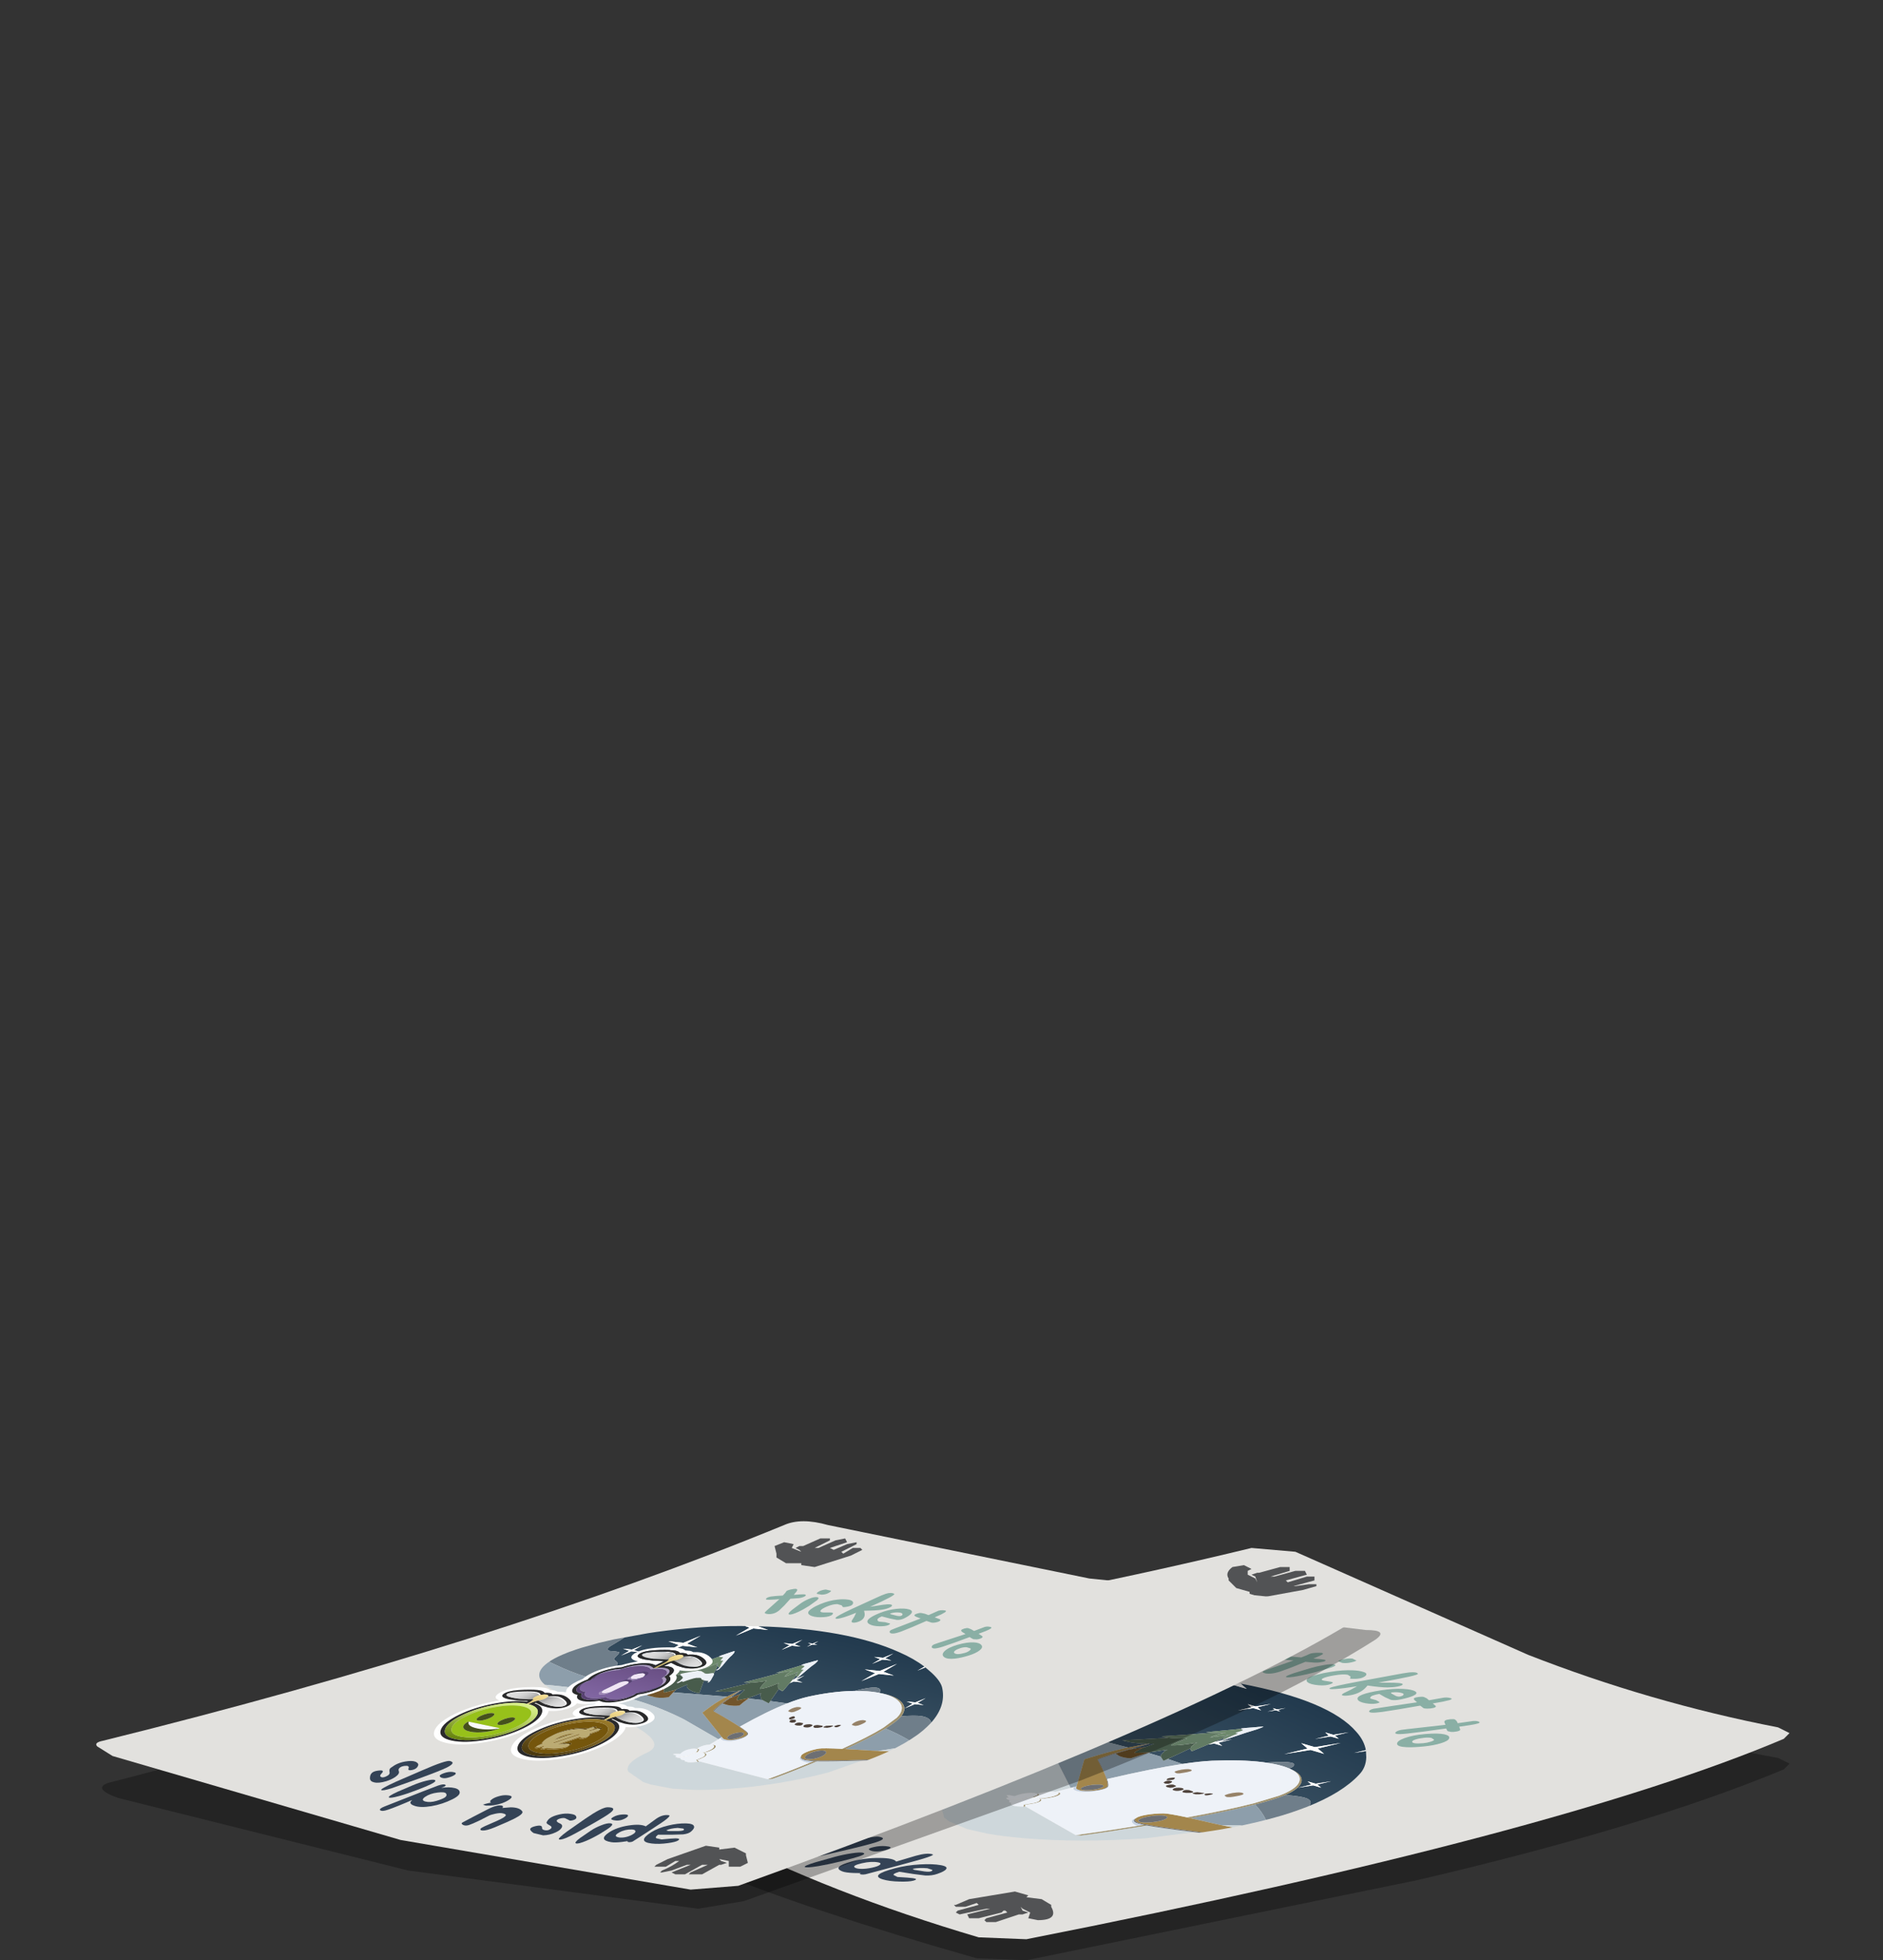 <?xml version="1.0" encoding="UTF-8" standalone="no"?>
<svg xmlns:xlink="http://www.w3.org/1999/xlink" height="51.35px" width="49.35px" xmlns="http://www.w3.org/2000/svg">
  <rect width="100%" height="100%" fill="#333333" stroke="none"/>
  <g transform="matrix(1.0, 0.0, 0.0, 1.0, 0.0, 0.0)">
    <use height="10.95" transform="matrix(1.0, 0.0, 0.0, 1.0, 11.55, 40.5)" width="35.35" xlink:href="#shape0"/>
    <use height="174.85" transform="matrix(0.045, 0.021, -0.111, 0.022, 34.197, 42.45)" width="168.55" xlink:href="#sprite0"/>
    <use height="10.15" transform="matrix(1.0, 0.0, 0.0, 1.0, 2.5, 39.85)" width="33.7" xlink:href="#shape5"/>
    <use height="174.85" transform="matrix(0.057, 0.012, -0.07, 0.034, 19.667, 40.949)" width="168.55" xlink:href="#sprite0"/>
  </g>
  <defs>
    <g id="shape0" transform="matrix(1.0, 0.0, 0.0, 1.0, -11.55, -40.5)">
      <path d="M33.9 41.15 Q36.25 42.1 40.05 44.0 43.4 45.5 46.6 46.05 L46.9 46.2 46.75 46.35 Q43.15 47.85 37.15 49.25 L26.9 51.35 25.6 51.3 Q21.2 50.05 18.55 48.95 15.9 47.9 11.9 45.65 11.25 45.25 11.85 45.15 20.45 44.2 32.75 41.05 L33.9 41.15" fill="url(#gradient0)" fill-rule="evenodd" stroke="none"/>
      <path d="M33.95 40.65 L40.05 43.35 Q43.25 44.6 46.6 45.25 L46.9 45.4 46.75 45.55 Q40.85 48.05 26.9 50.8 L25.65 50.75 Q21.75 49.6 18.75 48.05 L12.3 44.4 Q11.65 44.0 12.2 43.9 23.1 42.9 32.8 40.55 L33.95 40.65" fill="#e2e1de" fill-rule="evenodd" stroke="none"/>
      <path d="M25.15 50.15 L25.05 50.1 25.1 50.05 25.65 49.9 25.6 49.85 25.3 49.95 25.05 49.95 25.0 49.9 25.05 49.9 25.4 49.75 26.6 49.55 26.95 49.65 26.9 49.7 27.3 49.75 27.55 49.9 27.55 49.95 Q27.75 50.3 27.2 50.3 L26.95 50.25 27.0 50.1 26.8 50.0 26.75 49.95 26.8 50.05 26.95 50.1 26.8 50.15 26.7 50.15 26.1 50.35 25.85 50.35 25.8 50.3 25.85 50.25 26.4 50.1 26.35 50.05 26.3 50.05 26.25 50.1 25.65 50.25 25.4 50.25 25.35 50.15 25.95 50.0 25.85 50.0 25.15 50.15" fill="#525355" fill-rule="evenodd" stroke="none"/>
      <path d="M34.2 41.15 L34.25 41.25 33.7 41.4 33.75 41.45 34.25 41.3 34.45 41.3 34.45 41.4 33.9 41.55 33.95 41.55 34.3 41.5 34.5 41.5 34.5 41.55 34.15 41.65 33.05 41.85 32.75 41.75 32.75 41.7 32.4 41.6 32.2 41.4 32.2 41.35 Q32.1 41.2 32.3 41.05 L32.6 41.0 32.8 41.1 32.7 41.15 32.7 41.25 32.9 41.35 32.95 41.45 32.9 41.3 32.8 41.25 32.95 41.2 33.0 41.2 33.55 41.05 33.8 41.05 33.8 41.15 33.3 41.3 33.4 41.3 33.95 41.15 34.2 41.15" fill="#525355" fill-rule="evenodd" stroke="none"/>
    </g>
    <linearGradient gradientTransform="matrix(0.022, -2.0E-4, 0.002, -0.024, 29.2, 46.2)" gradientUnits="userSpaceOnUse" id="gradient0" spreadMethod="pad" x1="-819.2" x2="819.2">
      <stop offset="0.239" stop-color="#000000" stop-opacity="0.298"/>
      <stop offset="0.478" stop-color="#000000" stop-opacity="0.298"/>
    </linearGradient>
    <g id="sprite0" transform="matrix(1.0, 0.0, 0.0, 1.0, -9.4, -2.45)">
      <use height="174.85" transform="matrix(1.0, 0.0, 0.0, 1.0, 9.4, 2.45)" width="168.55" xlink:href="#sprite1"/>
    </g>
    <g id="sprite1" transform="matrix(1.0, 0.0, 0.0, 1.0, -9.4, -2.45)">
      <use height="102.15" transform="matrix(1.0, 0.0, 0.0, 1.0, 9.4, 30.55)" width="168.55" xlink:href="#shape1"/>
      <use height="86.0" transform="matrix(0.9, 0.0, 0.0, 0.9, 14.1, 56.1)" width="76.35" xlink:href="#sprite2"/>
      <use height="34.5" transform="matrix(1.0, 0.0, 0.0, 1.0, 26.2, 142.8)" width="143.1" xlink:href="#shape3"/>
      <use height="32.15" transform="matrix(0.9, 0.0, 0.0, 0.9, 37.55, 2.45)" width="114.75" xlink:href="#sprite3"/>
    </g>
    <g id="shape1" transform="matrix(1.0, 0.0, 0.0, 1.0, -9.4, -30.55)">
      <path d="M172.95 68.25 L172.5 67.55 172.45 67.5 Q168.7 65.05 165.15 65.3 162.35 65.55 158.8 67.65 L157.9 66.35 Q154.7 62.25 149.15 59.85 143.65 57.5 137.5 57.55 L136.2 57.55 135.95 57.2 135.55 56.5 Q131.25 52.85 127.65 58.5 L127.2 59.3 126.0 59.75 Q120.1 62.35 116.1 67.6 114.45 69.8 113.75 73.65 L106.8 74.3 101.6 66.95 104.2 67.65 104.05 67.4 104.2 67.45 101.2 62.55 101.4 61.15 104.85 60.65 101.4 60.15 100.9 56.7 100.5 59.5 100.3 59.05 99.45 56.85 Q96.9 50.95 96.7 49.9 96.5 49.1 95.9 48.05 95.35 46.95 95.1 47.0 L94.55 47.85 93.9 49.2 Q92.95 50.65 92.95 51.3 L93.0 51.45 94.35 51.55 Q94.95 51.5 95.35 52.85 95.7 54.15 96.35 53.75 96.65 53.55 96.9 53.75 L97.4 54.8 98.4 56.35 99.25 57.6 99.65 58.5 99.9 59.35 100.0 60.2 99.8 60.25 98.3 57.8 97.8 57.45 Q96.8 56.65 96.35 55.65 L96.3 55.5 96.3 55.25 96.65 55.95 97.8 57.3 99.55 58.4 99.2 57.7 98.35 56.45 Q97.6 55.5 97.4 54.95 96.85 53.5 96.35 53.85 95.7 54.25 95.35 52.95 94.95 51.6 94.35 51.65 L93.1 51.65 92.4 53.35 90.0 58.5 90.1 58.45 92.0 57.25 93.9 55.25 93.95 56.25 Q94.1 57.4 94.4 58.0 L95.3 59.55 96.15 57.05 96.3 56.6 96.15 57.2 95.3 59.7 94.4 58.2 Q94.1 57.55 93.95 56.4 L93.85 55.4 92.0 57.4 91.5 57.75 90.3 60.0 Q89.1 62.45 86.05 67.15 L86.2 67.1 86.05 67.35 86.75 67.2 88.4 66.75 84.85 72.15 82.65 75.25 84.4 74.95 Q86.45 74.5 87.85 73.7 L90.0 72.3 90.0 76.8 80.75 78.55 69.9 80.6 69.0 78.75 69.0 78.6 68.9 78.45 69.05 77.6 69.2 74.8 70.05 75.65 Q71.25 76.65 73.05 77.25 75.95 78.3 78.85 78.15 L71.95 70.8 72.5 70.75 Q73.8 70.4 74.1 71.05 L74.4 71.5 74.65 71.25 74.6 70.9 73.95 69.85 71.55 66.85 71.0 66.25 70.45 65.85 70.4 65.8 67.0 61.75 66.45 61.45 Q65.15 60.65 64.75 59.7 L64.7 59.5 65.15 60.15 66.45 61.3 68.35 62.15 67.9 61.5 66.9 60.4 Q66.05 59.6 65.75 59.0 L65.05 58.05 64.5 58.1 Q64.25 58.3 63.95 58.1 L63.45 57.3 Q63.95 58.5 64.5 58.0 65.0 57.5 65.7 58.9 L66.9 60.3 67.9 61.4 68.45 62.25 68.8 63.05 68.95 63.85 69.3 63.8 69.45 63.3 69.15 62.65 68.05 60.6 Q64.75 55.5 64.3 54.1 L63.3 52.4 62.35 51.45 Q62.2 51.5 61.9 52.4 L61.45 53.8 Q60.75 55.6 60.85 56.05 L60.9 56.2 61.5 56.3 62.25 56.1 Q62.9 55.85 63.4 57.2 62.85 56.0 62.25 56.2 L61.0 56.35 60.55 58.1 58.9 63.55 59.0 63.5 60.7 62.05 62.3 59.8 62.5 60.8 Q62.8 61.9 63.2 62.5 L64.3 63.85 64.8 61.3 64.85 60.35 64.8 61.45 64.3 64.0 63.2 62.65 Q62.8 62.05 62.5 60.95 L62.3 60.0 60.7 62.2 60.3 62.65 59.4 65.0 Q58.55 67.6 56.2 72.65 L56.3 72.6 56.2 72.85 56.9 72.65 58.45 71.95 56.65 75.85 56.05 76.45 55.0 78.5 Q54.25 79.6 53.85 80.75 L53.85 81.1 Q53.85 81.5 54.2 81.45 55.05 81.45 55.05 81.95 55.05 82.3 55.35 82.5 55.65 82.7 55.65 82.25 L55.65 82.1 55.55 81.55 Q55.55 81.2 56.0 80.95 L57.65 80.0 61.15 77.2 Q61.9 76.35 62.3 76.95 63.05 78.35 63.45 78.45 L63.5 78.45 63.5 80.0 63.35 81.65 55.65 82.55 Q55.55 82.75 55.35 82.55 L49.1 82.9 48.45 82.65 Q46.75 81.8 44.1 80.15 L39.85 77.55 Q38.2 76.6 36.1 74.5 L32.65 71.15 Q32.05 70.7 30.8 70.25 29.5 69.8 29.1 69.55 28.5 69.2 27.55 67.25 26.65 65.4 26.0 65.1 L24.15 65.15 22.15 65.55 Q20.0 65.25 19.3 63.15 L18.55 58.95 18.05 56.65 22.75 51.7 Q23.55 50.9 24.7 50.0 35.05 41.65 47.7 37.35 L49.2 36.85 51.7 37.2 52.55 43.05 53.4 37.2 59.2 36.35 53.55 35.5 Q83.7 26.75 115.9 33.45 124.9 35.25 133.5 38.35 L133.9 41.3 134.3 38.65 139.9 40.85 Q148.85 44.55 153.7 48.1 166.85 57.45 172.95 68.25 M123.75 45.75 L122.85 39.95 122.0 45.75 116.2 46.6 122.0 47.45 122.85 53.3 123.75 47.45 129.55 46.6 123.75 45.75 M84.85 38.85 L83.0 38.6 82.7 36.7 82.45 38.6 80.55 38.85 82.45 39.15 82.7 41.0 83.0 39.15 84.85 38.85 M115.4 38.3 L114.9 34.85 114.4 38.3 110.95 38.8 114.4 39.35 114.9 42.8 115.4 39.35 118.85 38.8 115.4 38.3 M100.3 60.2 L100.45 59.9 100.4 60.15 100.3 60.2 M100.45 61.25 L100.35 61.15 100.4 61.15 100.45 61.25 M91.65 76.5 L91.35 75.5 90.4 71.95 91.2 71.15 92.5 73.75 92.1 76.4 91.65 76.5 M97.9 74.9 L97.95 74.8 97.85 74.6 98.15 73.8 98.65 71.05 99.35 72.0 102.15 74.0 103.6 74.65 98.05 75.4 97.9 74.9 M155.2 58.6 L154.7 55.15 154.2 58.6 150.75 59.1 154.2 59.6 154.7 63.05 155.2 59.6 158.65 59.1 155.2 58.6 M76.1 41.1 L72.7 41.6 76.1 42.1 76.6 45.5 77.15 42.1 80.55 41.6 77.15 41.1 76.6 37.7 76.1 41.1 M34.6 53.7 L40.45 54.55 41.3 60.35 42.15 54.55 47.95 53.7 42.15 52.85 41.3 47.05 40.45 52.85 34.6 53.7 M24.95 62.8 L28.4 63.3 28.9 66.75 29.4 63.3 32.85 62.8 29.4 62.3 28.9 58.85 28.4 62.3 24.95 62.8 M64.5 73.8 L63.55 71.95 Q63.15 71.35 60.75 70.55 L60.45 70.4 60.35 70.3 60.15 69.9 60.75 70.45 Q63.15 71.25 63.55 71.85 L64.1 72.8 64.5 73.8 M64.55 74.85 Q64.55 75.05 64.85 75.1 65.35 75.2 65.4 74.7 65.4 75.35 64.85 75.2 L64.55 74.85 M44.35 75.8 L47.2 76.25 47.6 79.05 48.0 76.25 50.85 75.8 48.0 75.4 47.6 72.55 47.2 75.4 44.35 75.8" fill="url(#gradient1)" fill-rule="evenodd" stroke="none"/>
      <path d="M158.8 67.65 Q162.35 65.55 165.15 65.3 168.7 65.05 172.45 67.5 L172.5 67.55 172.95 68.25 174.05 70.4 Q175.3 72.85 176.15 75.45 L176.65 77.25 177.1 79.05 177.2 79.65 Q169.5 77.45 161.85 76.0 160.85 70.95 158.8 67.65 M18.05 56.65 L18.55 58.95 19.3 63.15 Q20.0 65.25 22.15 65.55 L24.15 65.15 26.0 65.1 Q26.65 65.4 27.55 67.25 28.5 69.2 29.1 69.55 29.5 69.8 30.8 70.25 32.05 70.7 32.65 71.15 L36.1 74.5 Q38.2 76.6 39.85 77.55 L44.1 80.15 Q46.75 81.8 48.45 82.65 L49.1 82.9 Q32.7 83.4 13.65 79.05 L9.95 78.25 9.9 78.25 9.8 77.7 9.75 77.6 9.65 77.15 Q9.15 74.45 9.7 71.5 9.85 70.45 10.1 69.9 10.35 68.7 11.05 67.05 L13.35 62.5 15.85 58.95 18.05 56.6 18.05 56.65 M127.2 59.3 L127.65 58.5 Q131.25 52.85 135.55 56.5 L135.95 57.2 136.2 57.55 Q131.45 57.65 127.2 59.3" fill="#6f7e8a" fill-rule="evenodd" stroke="none"/>
      <path d="M49.1 82.9 L55.35 82.55 Q55.55 82.75 55.65 82.55 L63.35 81.65 Q63.1 83.45 62.5 84.7 L63.9 85.2 67.7 85.35 Q70.5 84.95 71.65 83.7 L69.9 80.6 80.75 78.55 90.0 76.8 90.0 77.25 Q90.0 79.95 91.35 84.35 L92.65 88.25 115.0 99.15 115.05 99.55 115.15 99.65 115.35 100.7 113.9 100.3 91.3 93.95 Q76.65 90.35 63.15 89.05 45.25 87.3 23.7 91.05 16.15 88.15 12.5 83.45 11.05 81.55 10.3 79.45 L10.05 78.7 9.95 78.35 9.9 78.25 9.95 78.25 13.65 79.05 Q32.7 83.4 49.1 82.9 M106.8 74.3 L113.75 73.65 Q112.5 80.2 113.9 91.5 L101.85 87.9 95.5 86.15 Q94.7 85.35 93.35 81.75 L93.1 81.05 95.7 81.3 Q98.5 81.25 99.85 80.2 98.9 78.1 98.05 75.4 L103.6 74.65 107.75 75.7 106.8 74.3 M161.85 76.0 Q169.5 77.45 177.2 79.65 L177.6 81.75 177.9 84.8 177.95 85.5 177.95 85.55 174.3 88.9 171.4 89.6 162.1 91.7 162.6 91.55 Q163.1 82.4 161.85 76.0 M91.9 77.3 L91.65 76.5 92.1 76.4 91.9 77.3 M148.75 74.3 L148.95 74.1 149.0 74.1 148.75 74.3" fill="#8d9eab" fill-rule="evenodd" stroke="none"/>
      <path d="M90.0 76.8 L90.0 72.3 90.0 71.9 90.05 71.95 90.1 72.15 90.1 72.2 91.3 76.55 91.7 77.9 92.65 80.9 92.95 81.75 Q94.3 85.35 95.15 86.15 L105.85 89.15 Q117.1 92.45 120.1 93.9 122.55 95.1 121.75 97.5 120.95 99.85 118.4 100.1 117.2 100.25 115.9 99.6 L115.0 99.15 92.65 88.25 91.35 84.35 Q90.0 79.95 90.0 77.25 L90.0 76.8 M177.9 87.8 L177.95 87.75 Q177.9 91.1 177.1 94.6 L175.7 95.25 Q160.7 101.85 157.15 101.85 155.0 101.85 153.65 101.0 L153.25 100.7 153.2 100.65 Q151.85 99.5 152.05 97.65 152.25 95.85 153.75 94.35 154.55 93.55 161.35 91.85 L162.1 91.7 171.4 89.6 174.3 88.9 177.9 87.8 M117.0 95.15 Q116.3 95.85 116.3 96.9 116.3 97.95 117.0 98.7 117.65 99.45 118.6 99.45 119.55 99.45 120.2 98.7 120.9 97.95 120.9 96.9 120.9 95.85 120.2 95.15 119.55 94.4 118.6 94.4 117.65 94.4 117.0 95.15 M158.9 95.85 Q158.0 94.9 156.8 94.9 155.6 94.9 154.75 95.85 153.9 96.75 153.9 98.1 153.9 99.4 154.75 100.35 L154.9 100.5 Q155.7 101.3 156.8 101.3 158.0 101.3 158.9 100.35 159.7 99.45 159.75 98.25 L159.75 98.1 Q159.75 96.75 158.9 95.85" fill="#a3864c" fill-rule="evenodd" stroke="none"/>
      <path d="M137.5 57.55 Q143.65 57.5 149.15 59.85 154.7 62.25 157.9 66.35 L158.8 67.65 Q160.85 70.95 161.85 76.0 163.1 82.4 162.6 91.55 L162.1 91.7 161.35 91.85 Q161.9 82.3 160.6 75.8 L158.35 68.95 157.4 67.3 156.8 66.5 156.7 66.35 Q153.65 62.4 148.45 60.05 143.3 57.7 137.5 57.55 M114.6 108.2 Q115.7 108.05 116.3 108.7 L117.2 110.05 116.85 110.3 115.9 108.9 Q115.1 108.0 113.65 108.5 L114.6 108.2 M119.1 109.6 Q119.8 109.05 119.8 107.45 119.8 106.25 118.95 105.3 118.1 104.35 116.9 104.4 L116.5 104.5 117.5 104.25 Q118.7 104.2 119.55 105.15 120.4 106.05 120.4 107.25 120.4 109.05 119.45 109.6 120.8 109.6 121.7 110.35 122.45 111.05 122.55 112.0 122.65 113.2 122.25 114.25 L123.5 114.75 Q123.95 114.95 123.7 115.15 L122.35 116.0 123.3 115.35 Q123.75 115.15 122.85 114.8 L121.9 114.4 122.15 112.2 Q122.05 110.75 120.5 110.05 120.0 109.75 119.1 109.6 M157.5 116.55 Q159.0 111.15 160.3 102.05 L160.35 101.75 161.6 101.35 Q160.5 109.65 158.9 115.9 L157.65 116.55 157.5 116.55" fill="#a0926e" fill-rule="evenodd" stroke="none"/>
      <path d="M177.95 85.55 L177.95 87.5 177.9 87.8 174.3 88.9 177.95 85.55 M175.5 95.9 L172.45 106.2 Q165.1 118.7 151.05 126.4 145.8 129.2 140.95 130.7 L133.35 132.45 123.55 132.7 119.45 132.2 107.75 128.3 106.0 127.15 104.4 125.6 Q101.0 121.8 101.3 115.95 101.6 109.15 80.45 103.3 67.25 99.6 35.1 94.05 28.6 92.95 23.7 91.05 45.25 87.3 63.15 89.05 76.65 90.35 91.3 93.95 L113.9 100.3 115.35 100.7 116.1 104.6 Q114.45 105.2 114.45 107.25 L114.6 108.2 113.65 108.5 Q112.8 108.85 112.4 109.6 111.65 110.9 112.75 112.8 L112.8 112.9 Q111.9 113.1 111.25 113.4 110.4 113.8 110.75 113.95 L112.15 114.2 Q113.0 114.25 112.9 114.45 112.75 114.8 113.2 115.05 L114.55 115.25 114.95 115.15 115.7 115.25 116.2 115.5 116.35 115.6 Q116.85 115.95 117.45 115.9 L118.35 115.85 118.65 116.0 119.05 116.35 120.8 116.5 Q121.7 116.4 122.35 116.0 L123.7 115.15 Q123.95 114.95 123.5 114.75 L157.5 116.6 157.5 116.55 157.65 116.55 158.9 115.9 Q160.5 109.65 161.6 101.35 166.4 99.85 175.5 95.9 M122.85 114.8 L121.85 114.45 121.9 114.4 122.85 114.8" fill="#ced7db" fill-rule="evenodd" stroke="none"/>
      <path d="M177.1 94.6 L176.95 95.25 175.5 95.9 Q166.4 99.85 161.6 101.35 L160.35 101.75 157.55 102.25 Q154.95 102.25 153.6 101.05 L153.25 100.7 153.65 101.0 Q155.0 101.85 157.15 101.85 160.7 101.85 175.7 95.25 L177.1 94.6 M118.4 100.1 Q120.95 99.85 121.75 97.5 122.55 95.1 120.1 93.9 117.1 92.45 105.85 89.15 L95.15 86.15 Q94.3 85.35 92.95 81.75 L92.65 80.9 91.7 77.9 91.3 76.55 90.1 72.2 90.1 72.15 90.05 71.95 90.4 71.9 90.4 71.95 91.35 75.5 91.65 76.5 91.9 77.3 93.1 81.05 93.35 81.75 Q94.7 85.35 95.5 86.15 L101.85 87.9 113.9 91.5 Q118.8 93.05 120.5 93.9 121.9 94.65 122.2 95.8 122.65 97.3 121.45 98.7 120.25 100.15 118.4 100.1 M117.0 95.15 Q117.65 94.4 118.6 94.4 119.55 94.4 120.2 95.15 120.9 95.85 120.9 96.9 120.9 97.95 120.2 98.7 119.55 99.45 118.6 99.45 117.65 99.45 117.0 98.7 116.3 97.95 116.3 96.9 116.3 95.85 117.0 95.15 M158.9 95.85 Q159.75 96.75 159.75 98.1 L159.75 98.25 Q159.7 99.45 158.9 100.35 158.0 101.3 156.8 101.3 155.7 101.3 154.9 100.5 L154.75 100.35 Q153.9 99.4 153.9 98.1 153.9 96.75 154.75 95.85 155.6 94.9 156.8 94.9 158.0 94.9 158.9 95.85" fill="#6d6f73" fill-rule="evenodd" stroke="none"/>
      <path d="M134.3 38.65 L133.9 41.3 133.5 38.35 134.3 38.65 M53.55 35.5 L59.2 36.35 53.4 37.2 52.55 43.05 51.7 37.2 49.2 36.85 52.6 35.8 53.5 35.5 53.55 35.5 M99.8 60.25 L100.0 60.2 100.25 60.2 100.3 60.2 100.4 60.15 100.45 59.9 100.5 59.7 100.5 59.5 100.9 56.7 101.4 60.15 104.85 60.65 101.4 61.15 101.2 62.55 100.45 61.25 100.4 61.15 100.35 61.15 99.8 60.25 M123.75 45.75 L129.55 46.6 123.75 47.45 122.85 53.3 122.0 47.45 116.2 46.6 122.0 45.75 122.85 39.95 123.75 45.75 M115.4 38.3 L118.85 38.8 115.4 39.35 114.9 42.8 114.4 39.35 110.95 38.8 114.4 38.3 114.9 34.85 115.4 38.3 M84.85 38.85 L83.0 39.15 82.7 41.0 82.45 39.15 80.55 38.85 82.45 38.6 82.7 36.7 83.0 38.6 84.85 38.85 M155.2 58.6 L158.65 59.1 155.2 59.6 154.7 63.05 154.2 59.6 150.75 59.1 154.2 58.6 154.7 55.15 155.2 58.6 M117.2 110.05 Q117.8 109.6 118.65 109.6 L119.1 109.6 Q120.0 109.75 120.5 110.05 L119.05 109.8 Q117.65 109.8 116.9 110.95 116.2 112.05 116.9 113.0 L116.3 113.65 115.15 114.75 114.95 114.95 114.5 114.95 114.75 114.55 116.5 112.8 Q116.1 112.25 116.2 111.55 116.3 110.9 116.85 110.3 L117.2 110.05 M24.95 62.8 L28.4 62.3 28.9 58.85 29.4 62.3 32.85 62.8 29.4 63.3 28.9 66.75 28.4 63.3 24.95 62.8 M34.6 53.7 L40.45 52.85 41.3 47.05 42.15 52.85 47.95 53.7 42.15 54.55 41.3 60.35 40.45 54.55 34.6 53.7 M76.1 41.1 L76.6 37.7 77.15 41.1 80.55 41.6 77.15 42.1 76.6 45.5 76.1 42.1 72.7 41.6 76.1 41.1 M44.35 75.8 L47.2 75.4 47.6 72.55 48.0 75.4 50.85 75.8 48.0 76.25 47.6 79.05 47.2 76.25 44.35 75.8" fill="#ffffff" fill-rule="evenodd" stroke="none"/>
      <path d="M55.55 81.55 L55.65 82.1 55.65 82.25 Q55.65 82.7 55.35 82.5 55.05 82.3 55.05 81.95 55.05 81.45 54.2 81.45 53.85 81.5 53.85 81.1 L53.85 80.75 Q54.25 79.6 55.0 78.5 L56.05 76.45 56.65 75.85 58.8 74.25 Q59.1 74.0 59.25 74.05 L59.35 74.35 59.35 74.8 59.55 75.4 Q59.85 75.85 60.7 75.15 L62.15 74.1 Q62.65 73.9 63.25 74.85 L64.05 76.5 64.2 77.2 63.95 78.1 Q63.7 78.45 63.45 78.35 63.05 78.25 62.3 76.85 61.95 76.2 61.15 77.1 L57.6 79.9 56.0 80.85 Q55.45 81.1 55.55 81.55 M63.4 57.2 Q62.9 55.85 62.25 56.1 L61.5 56.3 60.9 56.2 60.85 56.05 Q60.75 55.6 61.45 53.8 L61.9 52.4 Q62.2 51.5 62.35 51.45 L63.3 52.4 64.3 54.1 Q64.75 55.5 68.05 60.6 L69.15 62.65 69.45 63.3 69.3 63.8 68.95 63.85 68.8 63.05 68.45 62.25 67.9 61.4 66.9 60.3 65.7 58.9 Q65.0 57.5 64.5 58.0 63.95 58.5 63.45 57.3 L63.4 57.2 M70.4 65.8 L70.45 65.85 71.0 66.25 71.55 66.85 73.95 69.85 74.6 70.9 74.6 71.15 74.4 71.4 74.1 70.95 Q73.8 70.3 72.45 70.65 L71.1 70.6 Q70.3 70.45 69.8 70.05 69.4 69.7 68.8 69.85 L67.75 70.25 Q67.3 70.5 66.8 71.85 66.35 72.95 66.25 73.65 L66.0 74.0 65.7 73.8 65.7 73.65 Q65.7 73.45 65.5 73.65 65.3 73.85 65.35 74.2 L65.35 74.3 65.4 74.7 Q65.35 75.2 64.85 75.1 64.55 75.05 64.55 74.85 L64.5 73.8 64.1 72.8 63.55 71.85 Q63.15 71.25 60.75 70.45 L60.15 69.9 Q60.1 69.5 61.15 68.45 L63.35 66.2 64.8 66.0 66.75 66.55 Q68.25 67.3 69.15 66.3 69.85 65.5 70.4 65.8 M100.0 60.2 L99.9 59.35 99.65 58.5 99.25 57.6 98.4 56.35 97.4 54.8 96.9 53.75 Q96.65 53.55 96.35 53.75 95.7 54.15 95.35 52.85 94.95 51.5 94.35 51.55 L93.0 51.45 92.95 51.3 Q92.95 50.65 93.9 49.2 L94.55 47.85 95.1 47.0 Q95.35 46.95 95.9 48.05 96.5 49.1 96.7 49.9 96.9 50.95 99.45 56.85 L100.3 59.05 100.5 59.5 100.5 59.7 100.45 59.9 100.3 60.2 100.25 60.2 100.0 60.2" fill="#ecf0f6" fill-rule="evenodd" stroke="none"/>
      <path d="M113.75 73.65 Q114.45 69.8 116.1 67.6 120.1 62.35 126.0 59.75 L127.2 59.3 Q131.45 57.65 136.2 57.55 L137.5 57.55 Q143.3 57.7 148.45 60.05 153.65 62.4 156.7 66.35 L156.8 66.5 157.4 67.3 158.35 68.95 160.6 75.8 Q161.9 82.3 161.35 91.85 154.55 93.55 153.75 94.35 152.25 95.85 152.05 97.65 151.85 99.5 153.2 100.65 L153.25 100.7 153.5 101.05 Q154.2 102.0 155.25 102.4 157.6 103.25 160.0 103.05 L160.3 102.05 Q159.0 111.15 157.5 116.55 L157.5 116.6 123.5 114.75 122.25 114.25 Q122.65 113.2 122.55 112.0 122.45 111.05 121.7 110.35 120.8 109.6 119.45 109.6 120.4 109.05 120.4 107.25 120.4 106.05 119.55 105.15 118.7 104.2 117.5 104.25 L116.5 104.5 116.9 104.4 Q118.1 104.35 118.95 105.3 119.8 106.25 119.8 107.45 119.8 109.05 119.1 109.6 L118.65 109.6 Q117.8 109.6 117.2 110.05 L116.3 108.7 Q115.7 108.05 114.6 108.2 L114.45 107.25 Q114.45 105.2 116.1 104.6 L115.35 100.7 115.15 99.65 Q116.95 101.2 119.4 100.6 122.35 100.0 122.35 96.75 L122.2 95.8 Q121.9 94.65 120.5 93.9 118.8 93.05 113.9 91.5 112.5 80.2 113.75 73.65 M118.7 76.7 Q118.9 77.55 119.35 77.8 L120.55 77.95 Q121.3 77.95 121.55 77.4 L121.75 75.85 Q121.7 73.95 119.8 74.35 119.15 74.45 118.85 75.1 118.5 75.75 118.7 76.7 M148.75 74.3 L148.7 74.3 148.55 74.35 148.25 74.75 148.2 74.85 148.15 74.9 Q147.75 75.65 148.0 76.65 148.25 77.6 148.75 77.9 L150.05 78.05 Q151.5 78.05 151.35 75.7 L151.35 75.45 151.2 74.85 151.05 74.55 150.4 74.05 149.8 74.0 149.2 74.05 149.0 74.1 148.95 74.1 148.75 74.3 M126.2 81.75 Q125.8 82.05 125.95 82.55 L126.75 83.4 127.95 83.5 128.7 83.0 128.4 82.3 127.5 81.65 127.1 81.55 126.2 81.75 M124.75 79.85 Q124.2 79.8 124.05 80.1 L123.9 80.85 Q123.85 81.3 124.6 81.75 125.3 82.2 125.6 81.65 L125.9 80.85 125.65 80.45 124.75 79.85 M140.3 81.95 Q139.9 81.6 139.35 81.7 L138.35 81.8 Q137.7 81.75 137.3 82.15 136.8 82.6 137.45 83.1 138.1 83.65 138.8 83.65 L139.75 83.3 140.4 82.65 Q140.7 82.3 140.3 81.95 M141.45 81.1 Q140.95 81.15 140.9 81.8 140.85 82.4 141.45 82.45 L142.65 82.25 143.3 81.6 143.4 80.75 Q143.4 80.4 142.9 80.45 L142.0 80.8 141.45 81.1 M132.35 82.9 L131.95 82.5 130.45 82.5 Q129.75 82.65 129.7 83.25 129.65 84.5 131.5 84.4 L132.5 84.15 132.75 83.65 132.35 82.9 M136.35 82.5 L135.4 82.25 Q134.55 82.2 133.95 82.7 133.35 83.15 133.7 83.7 134.4 84.75 135.8 84.4 136.9 84.15 136.6 83.05 L136.35 82.5 M145.6 80.3 L145.5 79.45 Q145.4 79.15 144.95 79.25 144.2 79.4 144.15 79.75 L143.9 80.3 Q143.8 80.55 144.05 80.75 L145.05 81.0 Q145.65 80.85 145.6 80.3 M121.9 114.4 L121.85 114.45 122.85 114.8 Q123.75 115.15 123.3 115.35 L122.35 116.0 Q121.7 116.4 120.8 116.5 L119.05 116.35 118.65 116.0 118.35 115.85 117.45 115.9 Q116.85 115.95 116.35 115.6 L116.2 115.5 115.7 115.25 114.95 115.15 114.55 115.25 113.2 115.05 Q112.75 114.8 112.9 114.45 113.0 114.25 112.15 114.2 L110.75 113.95 Q110.4 113.8 111.25 113.4 111.9 113.1 112.8 112.9 L112.75 112.8 Q111.65 110.9 112.4 109.6 112.8 108.85 113.65 108.5 115.1 108.0 115.9 108.9 L116.85 110.3 Q116.3 110.9 116.2 111.55 116.1 112.25 116.5 112.8 L114.75 114.55 114.5 114.95 114.95 114.95 115.15 114.75 116.3 113.65 116.9 113.0 Q116.2 112.05 116.9 110.95 117.65 109.8 119.05 109.8 L120.5 110.05 Q122.05 110.75 122.15 112.2 L121.9 114.4" fill="#eef2f8" fill-rule="evenodd" stroke="none"/>
      <path d="M63.5 78.45 L63.45 78.45 Q63.05 78.35 62.3 76.95 61.9 76.35 61.15 77.2 L57.65 80.0 56.0 80.95 Q55.55 81.2 55.55 81.55 55.45 81.1 56.0 80.85 L57.6 79.9 61.15 77.1 Q61.95 76.2 62.3 76.85 63.05 78.25 63.45 78.35 63.7 78.45 63.95 78.1 L64.2 77.2 64.05 76.5 63.25 74.85 Q62.65 73.9 62.15 74.1 L60.7 75.15 Q59.85 75.85 59.55 75.4 L59.35 74.8 59.35 74.35 59.25 74.05 Q59.1 74.0 58.8 74.25 L56.65 75.85 58.45 71.95 56.9 72.65 56.2 72.85 56.3 72.6 Q58.2 72.2 59.75 70.85 L60.35 70.3 60.45 70.4 60.75 70.55 Q63.15 71.35 63.55 71.95 L64.5 73.8 64.55 74.85 64.85 75.2 Q65.4 75.35 65.4 74.7 L65.35 74.3 65.35 74.2 Q65.3 73.85 65.5 73.65 65.7 73.45 65.7 73.65 L65.7 73.8 66.0 74.0 66.25 73.65 Q66.35 72.95 66.8 71.85 67.3 70.5 67.75 70.25 L68.8 69.85 Q69.4 69.7 69.8 70.05 70.3 70.45 71.1 70.6 L72.45 70.65 Q73.8 70.3 74.1 70.95 L74.4 71.4 74.6 71.15 74.6 70.9 74.65 71.25 74.4 71.5 74.1 71.05 Q73.8 70.4 72.5 70.75 L71.95 70.8 78.85 78.15 Q75.95 78.3 73.05 77.25 71.25 76.65 70.05 75.65 L69.2 74.8 69.05 77.6 68.9 78.45 69.0 78.6 69.0 78.75 68.8 79.35 67.2 81.8 66.25 81.25 64.55 79.7 63.55 78.6 63.5 78.45 M90.0 72.3 L87.85 73.7 Q86.45 74.5 84.4 74.95 L82.65 75.25 84.85 72.15 88.4 66.75 86.75 67.2 86.05 67.35 86.2 67.1 Q88.25 66.9 89.8 65.85 91.45 64.8 92.25 63.75 L92.65 64.75 93.8 66.85 Q94.75 68.3 95.45 68.95 96.8 68.0 97.25 65.9 L97.65 63.6 98.15 64.4 100.15 66.05 Q102.05 67.2 104.05 67.4 L104.2 67.65 101.6 66.95 106.8 74.3 107.75 75.7 103.6 74.65 102.15 74.0 99.35 72.0 98.65 71.05 98.15 73.8 97.85 74.6 97.95 74.8 97.9 74.9 97.6 75.5 95.7 77.7 94.8 77.05 93.35 75.25 92.5 74.05 92.55 73.75 92.5 73.75 91.2 71.15 90.4 71.95 90.4 71.9 90.05 71.95 90.0 71.9 90.0 72.3" fill="#485c4c" fill-rule="evenodd" stroke="none"/>
      <path d="M56.3 72.6 L56.2 72.65 Q58.55 67.6 59.4 65.0 L60.3 62.65 60.7 62.2 62.3 60.0 62.5 60.95 Q62.8 62.05 63.2 62.65 L64.3 64.0 64.8 61.45 64.85 60.35 64.75 59.7 Q65.15 60.65 66.45 61.45 L67.0 61.75 70.4 65.8 Q69.85 65.5 69.15 66.3 68.25 67.3 66.75 66.55 L64.8 66.0 63.35 66.2 61.15 68.45 Q60.1 69.5 60.15 69.9 L60.35 70.3 59.75 70.85 Q58.2 72.2 56.3 72.6 M86.2 67.1 L86.05 67.15 Q89.1 62.45 90.3 60.0 L91.5 57.75 92.0 57.4 93.85 55.4 93.95 56.4 Q94.1 57.55 94.4 58.2 L95.3 59.7 96.15 57.2 96.3 56.6 96.3 56.1 96.35 56.05 96.35 55.7 96.35 55.65 Q96.8 56.65 97.8 57.45 L98.3 57.8 99.8 60.25 100.35 61.15 100.45 61.25 101.2 62.55 104.2 67.45 104.05 67.4 Q102.05 67.2 100.15 66.05 L98.15 64.4 97.65 63.6 97.25 65.9 Q96.8 68.0 95.45 68.95 94.75 68.3 93.8 66.85 L92.65 64.75 92.25 63.75 Q91.45 64.8 89.8 65.85 88.25 66.9 86.2 67.1" fill="#627b64" fill-rule="evenodd" stroke="none"/>
      <path d="M64.85 60.35 L64.8 61.3 64.3 63.85 63.2 62.5 Q62.8 61.9 62.5 60.8 L62.3 59.8 60.7 62.05 59.0 63.5 58.9 63.55 60.55 58.1 61.0 56.35 62.25 56.2 Q62.85 56.0 63.4 57.2 L63.45 57.3 63.95 58.1 Q64.25 58.3 64.5 58.1 L65.05 58.05 65.75 59.0 Q66.05 59.6 66.9 60.4 L67.9 61.5 68.35 62.15 66.45 61.3 65.15 60.15 64.7 59.5 64.75 59.7 64.85 60.35 M96.3 56.6 L96.15 57.05 95.3 59.55 94.4 58.0 Q94.1 57.4 93.95 56.25 L93.9 55.25 92.0 57.25 90.1 58.45 90.0 58.5 92.4 53.35 93.1 51.65 94.35 51.65 Q94.95 51.6 95.35 52.95 95.7 54.25 96.35 53.85 96.85 53.5 97.4 54.95 97.6 55.5 98.35 56.45 L99.2 57.7 99.55 58.4 97.8 57.3 96.65 55.95 96.3 55.25 96.3 55.5 96.35 55.65 96.35 55.7 96.35 56.05 96.3 56.1 96.3 56.6" fill="#6d896c" fill-rule="evenodd" stroke="none"/>
      <path d="M63.35 81.65 L63.5 80.0 63.5 78.45 63.55 78.6 64.55 79.7 66.25 81.25 67.2 81.8 68.8 79.35 69.0 78.75 69.9 80.6 71.65 83.7 Q70.5 84.95 67.7 85.35 L63.9 85.2 62.5 84.7 Q63.1 83.45 63.35 81.65 M93.1 81.05 L91.9 77.3 92.1 76.4 92.5 73.75 92.55 73.75 92.5 74.05 93.35 75.25 94.8 77.05 95.7 77.7 97.6 75.5 97.9 74.9 98.05 75.4 Q98.9 78.1 99.85 80.2 98.5 81.25 95.7 81.3 L93.1 81.05" fill="#72552b" fill-rule="evenodd" stroke="none"/>
      <path d="M118.7 76.7 Q118.5 75.75 118.85 75.1 119.15 74.45 119.8 74.35 121.7 73.95 121.75 75.85 L121.55 77.4 Q121.3 77.95 120.55 77.95 L119.35 77.8 Q118.9 77.55 118.7 76.7 M149.0 74.1 L149.2 74.05 149.8 74.0 150.4 74.05 151.05 74.55 151.2 74.85 151.35 75.45 151.35 75.7 Q151.5 78.05 150.05 78.05 L148.75 77.9 Q148.25 77.6 148.0 76.65 147.75 75.65 148.15 74.9 L148.2 74.85 148.25 74.75 148.55 74.35 148.7 74.3 148.75 74.3 149.0 74.1" fill="#968268" fill-rule="evenodd" stroke="none"/>
      <path d="M136.35 82.5 L136.6 83.05 Q136.9 84.15 135.8 84.4 134.4 84.75 133.7 83.7 133.35 83.15 133.95 82.7 134.55 82.2 135.4 82.25 L136.35 82.5 M132.35 82.9 L132.75 83.65 132.5 84.15 131.5 84.4 Q129.65 84.5 129.7 83.25 129.75 82.65 130.45 82.5 L131.95 82.5 132.35 82.9 M141.45 81.1 L142.0 80.8 142.9 80.45 Q143.4 80.4 143.4 80.75 L143.3 81.6 142.65 82.25 141.45 82.45 Q140.85 82.4 140.9 81.8 140.95 81.15 141.45 81.1 M140.3 81.95 Q140.7 82.3 140.4 82.65 L139.75 83.3 138.8 83.65 Q138.1 83.65 137.45 83.1 136.8 82.6 137.3 82.15 137.7 81.75 138.35 81.8 L139.35 81.7 Q139.9 81.6 140.3 81.95 M124.75 79.85 L125.65 80.45 125.9 80.85 125.6 81.65 Q125.3 82.2 124.6 81.75 123.85 81.3 123.9 80.85 L124.05 80.1 Q124.2 79.8 124.75 79.85 M126.2 81.75 L127.1 81.55 127.5 81.65 128.4 82.3 128.7 83.0 127.95 83.5 126.75 83.4 125.95 82.55 Q125.8 82.05 126.2 81.75 M145.6 80.3 Q145.65 80.85 145.05 81.0 L144.05 80.75 Q143.8 80.55 143.9 80.3 L144.15 79.75 Q144.2 79.4 144.95 79.25 145.4 79.15 145.5 79.45 L145.6 80.3" fill="#4f433c" fill-rule="evenodd" stroke="none"/>
      <path d="M118.4 100.1 Q120.25 100.15 121.45 98.7 122.65 97.3 122.2 95.8 L122.35 96.75 Q122.35 100.0 119.4 100.6 116.95 101.2 115.15 99.65 L115.05 99.55 115.0 99.15 115.9 99.6 Q117.2 100.25 118.4 100.1 M160.3 102.05 L160.0 103.05 Q157.6 103.25 155.25 102.4 154.2 102.0 153.5 101.05 L153.25 100.7 153.6 101.05 Q154.95 102.25 157.55 102.25 L160.35 101.75 160.3 102.05" fill="#c5d2e3" fill-rule="evenodd" stroke="none"/>
    </g>
    <linearGradient gradientTransform="matrix(0.0, 0.061, 0.061, 0.0, 93.7, 81.5)" gradientUnits="userSpaceOnUse" id="gradient1" spreadMethod="pad" x1="-819.2" x2="819.2">
      <stop offset="0.0" stop-color="#223a4e"/>
      <stop offset="1.0" stop-color="#536978"/>
    </linearGradient>
    <g id="sprite2" transform="matrix(1.0, 0.0, 0.0, 1.0, 0.0, 0.0)">
      <use height="86.0" transform="matrix(1.0, 0.0, 0.0, 1.0, 0.0, 0.0)" width="76.35" xlink:href="#shape2"/>
    </g>
    <g id="shape2" transform="matrix(1.0, 0.0, 0.0, 1.0, 0.0, 0.0)">
      <path d="M53.5 7.6 Q53.25 5.45 48.95 3.6 45.3 2.05 42.85 2.05 41.15 2.05 39.55 2.95 38.6 2.4 37.55 2.4 36.5 2.4 35.55 2.95 34.0 2.05 32.25 2.05 29.8 2.05 26.15 3.6 21.85 5.45 21.6 7.6 L21.65 8.4 21.7 8.5 21.75 8.65 Q22.5 11.2 27.7 11.2 L31.3 10.85 35.7 9.8 35.85 10.45 35.85 13.25 33.5 12.9 Q30.7 12.9 28.4 14.55 26.15 16.15 25.25 18.8 23.25 19.85 22.05 21.8 20.85 23.75 20.85 26.05 20.85 28.25 22.05 30.35 21.75 31.5 21.75 32.6 21.75 35.95 24.1 38.35 26.45 40.75 29.8 40.8 32.25 43.8 36.15 43.8 39.4 43.8 41.75 41.55 L43.9 41.85 Q46.95 41.85 49.1 39.7 51.25 37.6 51.25 34.55 L51.05 32.95 Q54.25 30.3 54.25 26.25 54.25 23.5 52.7 21.25 51.1 19.05 48.55 18.05 48.0 15.55 46.0 13.95 44.0 12.35 41.45 12.35 L39.45 12.65 39.45 10.45 39.6 9.85 43.8 10.85 47.4 11.2 Q52.6 11.2 53.35 8.65 L53.45 8.45 53.5 7.6 M41.4 3.65 L41.25 3.7 40.4 4.05 39.5 4.65 39.45 4.65 40.4 4.05 41.4 3.65 M55.5 7.4 L55.45 8.7 55.45 8.85 55.3 9.3 Q54.1 13.0 48.2 13.25 49.6 14.75 50.25 16.6 53.0 17.9 54.6 20.55 56.25 23.15 56.25 26.25 56.25 30.6 53.25 33.75 L53.25 34.55 Q53.25 38.2 50.8 40.85 L52.55 40.7 Q54.2 40.7 55.85 41.4 L57.85 41.05 Q58.95 41.05 59.85 41.4 61.55 40.7 63.15 40.7 66.1 40.7 70.3 42.5 75.6 44.85 75.95 48.2 L75.85 49.6 75.75 50.1 75.7 50.15 Q74.7 53.15 70.5 53.95 73.25 56.5 74.8 60.0 76.35 63.55 76.35 67.5 76.35 75.15 70.95 80.6 65.5 86.0 57.85 86.0 50.2 86.0 44.8 80.6 39.35 75.15 39.35 67.5 39.35 63.6 40.95 60.0 42.5 56.55 45.3 53.95 41.05 53.25 40.0 50.15 L40.0 50.1 39.85 49.6 Q39.7 49.0 39.8 48.2 40.05 45.75 42.95 43.85 L42.3 43.75 Q39.6 45.85 36.15 45.85 L35.7 45.85 Q36.5 46.95 36.6 48.2 L36.5 49.6 36.4 50.1 36.35 50.15 Q35.45 53.15 31.15 53.95 33.95 56.5 35.45 60.0 37.05 63.55 37.05 67.5 37.05 75.15 31.6 80.6 26.2 86.0 18.5 86.0 10.85 86.0 5.45 80.6 0.0 75.15 0.0 67.5 0.0 63.6 1.6 60.0 3.15 56.55 5.95 53.95 1.7 53.25 0.65 50.15 L0.65 50.1 0.5 49.6 0.45 48.2 Q0.8 44.85 6.1 42.5 10.25 40.7 13.2 40.7 14.85 40.7 16.55 41.4 L18.55 41.05 20.5 41.4 Q22.1 40.75 23.7 40.7 L22.35 39.45 Q19.7 36.5 19.7 32.6 L19.9 30.6 Q18.85 28.5 18.85 26.05 18.85 23.4 20.1 21.1 21.4 18.8 23.6 17.4 24.75 14.85 26.8 13.25 21.0 12.95 19.8 9.3 L19.7 9.0 19.65 8.75 19.6 7.4 Q19.95 4.1 25.2 1.8 29.3 0.0 32.25 0.0 33.9 0.0 35.55 0.7 L37.55 0.35 Q38.65 0.35 39.55 0.7 41.25 0.0 42.85 0.0 45.8 0.0 49.9 1.8 55.2 4.1 55.5 7.4 M42.0 49.45 Q42.75 52.05 48.0 52.05 L51.65 51.7 55.95 50.7 56.1 51.2 Q49.95 51.9 45.7 56.55 41.45 61.25 41.45 67.5 41.45 74.3 46.25 79.1 51.05 83.9 57.85 83.9 64.65 83.9 69.45 79.1 74.25 74.3 74.25 67.5 74.25 61.25 70.1 56.6 66.0 51.95 59.8 51.2 L59.95 50.75 64.1 51.7 67.7 52.05 Q72.95 52.05 73.7 49.45 L73.75 49.4 73.8 49.2 73.85 48.4 Q73.6 46.25 69.3 44.4 65.6 42.8 63.15 42.8 61.5 42.8 59.85 43.7 58.9 43.15 57.85 43.15 56.8 43.15 55.85 43.7 54.15 42.8 52.55 42.8 50.1 42.8 46.4 44.4 42.1 46.25 41.85 48.4 L41.9 49.2 41.95 49.4 42.0 49.45 M37.5 3.75 L36.8 3.9 36.4 4.05 Q36.9 3.75 37.5 3.75 M2.65 49.45 Q3.5 52.05 8.65 52.05 L12.3 51.7 16.6 50.7 16.75 51.2 Q10.6 51.9 6.35 56.55 2.1 61.25 2.1 67.5 2.1 74.3 6.9 79.1 11.7 83.9 18.5 83.9 25.3 83.9 30.1 79.1 34.95 74.3 34.95 67.5 34.95 61.25 30.8 56.6 26.7 51.95 20.5 51.2 L20.6 50.75 24.75 51.7 28.35 52.05 Q33.55 52.05 34.4 49.45 L34.4 49.4 34.45 49.2 34.5 48.4 Q34.3 46.25 30.0 44.4 26.3 42.8 23.85 42.8 22.15 42.8 20.5 43.7 19.65 43.15 18.55 43.15 17.5 43.15 16.55 43.7 14.75 42.8 13.2 42.8 10.75 42.8 7.05 44.4 2.75 46.25 2.55 48.4 L2.6 49.2 2.65 49.4 2.65 49.45 M20.45 45.45 Q21.3 44.8 22.2 44.5 L23.85 44.2 Q26.0 44.2 29.35 45.65 32.95 47.2 33.1 48.55 L33.1 48.95 Q32.65 47.6 29.2 46.15 25.9 44.8 23.85 44.8 22.25 44.8 20.7 45.8 L20.45 45.45" fill="#ffffff" fill-rule="evenodd" stroke="none"/>
      <path d="M52.1 8.15 Q51.75 6.8 48.25 5.35 44.95 4.0 42.85 4.0 41.25 4.0 39.75 5.0 L39.5 4.65 40.4 4.05 41.25 3.7 41.4 3.65 41.95 3.5 42.65 3.4 42.85 3.4 Q45.05 3.4 48.4 4.85 52.0 6.35 52.15 7.75 L52.1 8.15 M43.3 48.95 L43.25 48.55 Q43.4 47.2 47.0 45.65 50.4 44.2 52.55 44.2 L53.3 44.3 53.4 44.3 Q54.65 44.5 55.85 45.35 L55.95 45.45 55.7 45.85 Q54.15 44.8 52.55 44.8 50.5 44.8 47.2 46.15 43.65 47.6 43.3 48.95 M59.8 45.45 Q61.1 44.5 62.4 44.3 L63.15 44.2 Q65.3 44.2 68.7 45.65 72.3 47.2 72.45 48.55 L72.4 48.95 Q72.05 47.6 68.55 46.15 65.25 44.8 63.15 44.8 61.55 44.8 60.05 45.8 L59.8 45.45 M35.65 4.65 L35.4 5.05 Q33.85 4.0 32.25 4.0 30.15 4.0 26.9 5.35 23.35 6.8 23.0 8.15 L22.95 7.75 Q23.1 6.35 26.7 4.85 30.05 3.4 32.25 3.4 L32.35 3.4 33.9 3.7 34.4 3.9 34.9 4.15 35.35 4.45 35.55 4.6 35.65 4.65 M16.35 45.85 Q14.8 44.8 13.2 44.8 11.15 44.8 7.85 46.15 4.4 47.6 3.95 48.95 L3.95 48.55 Q4.1 47.2 7.7 45.65 11.05 44.2 13.2 44.2 L14.5 44.4 Q15.55 44.65 16.65 45.45 L16.35 45.85 M26.45 70.45 L26.4 70.75 Q25.2 72.0 23.2 72.7 21.1 73.45 18.65 73.45 16.0 73.45 13.85 72.65 11.7 71.8 10.6 70.45 L26.45 70.45" fill="#f9f9f9" fill-rule="evenodd" stroke="none"/>
      <path d="M51.65 8.9 L52.1 8.15 52.15 7.75 Q52.0 6.35 48.4 4.85 45.05 3.4 42.85 3.4 L42.65 3.4 41.95 3.5 41.4 3.65 40.4 4.05 39.45 4.65 39.25 4.45 38.5 3.95 38.05 3.8 37.65 3.75 37.55 3.75 37.5 3.75 Q36.9 3.75 36.4 4.05 L36.0 4.35 35.95 4.4 35.85 4.5 35.8 4.55 35.65 4.65 35.55 4.6 35.35 4.45 34.9 4.15 34.4 3.9 33.9 3.7 32.35 3.4 32.25 3.4 Q30.05 3.4 26.7 4.85 23.1 6.35 22.95 7.75 L23.0 8.15 Q23.1 8.6 23.5 8.9 L24.0 9.25 24.3 9.35 25.45 9.65 25.7 9.75 26.3 9.8 26.5 9.8 27.0 9.85 27.7 9.85 27.85 9.85 29.45 9.8 29.95 9.7 30.2 9.7 31.05 9.5 35.35 8.5 35.55 8.45 35.7 8.4 36.15 8.2 36.55 8.45 Q37.05 9.3 37.15 10.25 L37.2 10.45 37.2 15.25 37.2 15.3 36.25 14.85 34.15 14.3 33.5 14.25 Q30.95 14.25 28.95 15.8 27.0 17.35 26.35 19.75 24.5 20.55 23.4 22.25 22.2 24.0 22.2 26.05 L22.2 26.2 22.5 27.95 22.65 28.4 Q22.95 29.3 23.55 30.15 L23.25 31.55 23.15 31.9 23.1 32.45 23.1 32.5 23.1 32.6 Q23.1 35.45 25.1 37.45 27.15 39.45 29.95 39.45 L30.45 39.4 Q31.35 40.8 32.85 41.6 34.4 42.45 36.15 42.45 39.3 42.45 41.4 39.95 42.6 40.5 43.9 40.5 46.4 40.5 48.15 38.75 49.9 37.0 49.9 34.55 L49.9 34.5 49.75 33.25 49.65 32.8 49.5 32.45 Q50.85 31.55 51.75 30.25 L51.95 29.85 52.05 29.7 52.05 29.65 52.15 29.5 52.25 29.25 52.3 29.15 52.4 29.0 52.85 27.15 52.9 26.25 Q52.9 23.7 51.35 21.7 49.8 19.75 47.35 19.1 47.1 16.85 45.45 15.3 43.75 13.75 41.45 13.75 39.55 13.75 38.1 14.75 L38.1 10.35 38.15 10.25 Q38.35 9.15 38.8 8.35 L38.95 8.2 39.0 8.25 39.05 8.25 44.05 9.5 45.3 9.7 45.45 9.75 46.35 9.85 46.4 9.85 47.4 9.85 47.5 9.85 48.05 9.85 48.65 9.8 48.9 9.8 49.65 9.7 50.95 9.35 51.65 8.9 M53.5 7.6 L53.45 8.45 53.35 8.65 Q52.6 11.2 47.4 11.2 L43.8 10.85 39.6 9.85 39.45 10.45 39.45 12.65 41.45 12.35 Q44.0 12.35 46.0 13.95 48.0 15.55 48.55 18.05 51.1 19.05 52.7 21.25 54.25 23.5 54.25 26.25 54.25 30.3 51.05 32.95 L51.25 34.55 Q51.25 37.6 49.1 39.7 46.95 41.85 43.9 41.85 L41.75 41.55 Q39.4 43.8 36.15 43.8 32.25 43.8 29.8 40.8 26.45 40.75 24.1 38.35 21.75 35.95 21.75 32.6 21.75 31.5 22.05 30.35 20.85 28.25 20.85 26.05 20.85 23.75 22.05 21.8 23.25 19.85 25.25 18.8 26.15 16.15 28.4 14.55 30.7 12.9 33.5 12.9 L35.85 13.25 35.85 10.45 35.7 9.8 31.3 10.85 27.7 11.2 Q22.5 11.2 21.75 8.65 L21.7 8.5 21.65 8.4 21.6 7.6 Q21.85 5.45 26.15 3.6 29.8 2.05 32.25 2.05 34.0 2.05 35.55 2.95 36.5 2.4 37.55 2.4 38.6 2.4 39.55 2.95 41.15 2.05 42.85 2.05 45.3 2.05 48.95 3.6 53.25 5.45 53.5 7.6 M42.0 49.45 L41.95 49.4 41.9 49.2 41.85 48.4 Q42.1 46.25 46.4 44.4 50.1 42.8 52.55 42.8 54.15 42.8 55.85 43.7 56.8 43.15 57.85 43.15 58.9 43.15 59.85 43.7 61.5 42.8 63.15 42.8 65.6 42.8 69.3 44.4 73.6 46.25 73.85 48.4 L73.8 49.2 73.75 49.4 73.7 49.45 Q72.95 52.05 67.7 52.05 L64.1 51.7 59.95 50.75 59.8 51.2 Q66.0 51.95 70.1 56.6 74.25 61.25 74.25 67.5 74.25 74.3 69.45 79.1 64.65 83.9 57.85 83.9 51.05 83.9 46.25 79.1 41.45 74.3 41.45 67.5 41.45 61.25 45.7 56.55 49.95 51.9 56.1 51.2 L55.95 50.7 51.65 51.7 48.0 52.05 Q42.75 52.05 42.0 49.45 M55.95 45.45 L55.85 45.35 Q54.65 44.5 53.4 44.3 L53.3 44.3 52.55 44.2 Q50.4 44.2 47.0 45.65 43.4 47.2 43.25 48.55 L43.3 48.95 Q43.75 50.65 48.0 50.65 L49.7 50.6 51.35 50.35 56.35 49.05 56.4 49.05 56.45 49.0 56.85 49.25 Q57.35 50.1 57.45 51.05 L57.5 51.3 57.5 52.5 Q51.45 52.65 47.25 56.9 L47.15 57.0 Q42.85 61.35 42.85 67.5 42.85 73.75 47.25 78.1 51.65 82.5 57.85 82.5 64.1 82.5 68.45 78.1 72.85 73.75 72.85 67.5 72.85 61.45 68.65 57.1 L68.45 56.9 Q64.3 52.75 58.4 52.5 L58.4 51.15 58.45 51.05 Q58.65 49.95 59.1 49.15 L59.3 49.0 59.35 49.0 60.6 49.45 61.1 49.6 64.35 50.35 67.7 50.65 69.95 50.5 Q71.25 50.3 71.9 49.8 L72.4 48.95 72.45 48.55 Q72.3 47.2 68.7 45.65 65.3 44.2 63.15 44.2 L62.4 44.3 Q61.1 44.5 59.8 45.45 L59.75 45.45 Q59.15 44.75 58.35 44.6 L57.95 44.55 57.85 44.55 57.8 44.55 57.4 44.6 Q56.6 44.75 56.0 45.45 L55.95 45.45 M2.65 49.45 L2.65 49.4 2.6 49.2 2.55 48.4 Q2.75 46.25 7.05 44.4 10.75 42.8 13.2 42.8 14.75 42.8 16.55 43.7 17.5 43.15 18.55 43.15 19.65 43.15 20.5 43.7 22.15 42.8 23.85 42.8 26.3 42.8 30.0 44.4 34.3 46.25 34.5 48.4 L34.45 49.2 34.4 49.4 34.4 49.45 Q33.55 52.05 28.35 52.05 L24.75 51.7 20.6 50.75 20.5 51.2 Q26.7 51.95 30.8 56.6 34.95 61.25 34.95 67.5 34.95 74.3 30.1 79.1 25.3 83.9 18.5 83.9 11.7 83.9 6.9 79.1 2.1 74.3 2.1 67.5 2.1 61.25 6.35 56.55 10.6 51.9 16.75 51.2 L16.6 50.7 12.3 51.7 8.65 52.05 Q3.5 52.05 2.65 49.45 M16.65 45.45 Q15.55 44.65 14.5 44.4 L13.2 44.2 Q11.05 44.2 7.7 45.65 4.1 47.2 3.95 48.55 L3.95 48.95 Q4.25 50.15 6.45 50.5 L8.65 50.65 11.2 50.5 12.0 50.35 17.0 49.05 17.05 49.05 17.1 49.0 17.55 49.25 18.15 51.05 18.2 51.3 18.2 52.5 Q12.1 52.65 7.9 56.9 L7.8 57.0 Q3.5 61.35 3.5 67.5 3.5 73.7 7.9 78.1 12.3 82.5 18.5 82.5 24.75 82.5 29.15 78.1 33.55 73.7 33.55 67.5 33.55 61.45 29.35 57.1 L29.15 56.9 Q24.95 52.75 19.1 52.5 L19.1 51.05 Q19.3 49.75 19.8 49.15 L19.95 49.0 20.0 49.05 21.95 49.65 23.35 50.0 24.85 50.35 25.0 50.35 28.35 50.65 30.6 50.5 Q32.8 50.15 33.1 48.95 L33.1 48.55 Q32.95 47.2 29.35 45.65 26.0 44.2 23.85 44.2 L22.2 44.5 Q21.3 44.8 20.45 45.45 L20.4 45.45 Q19.9 44.85 19.25 44.65 L19.1 44.6 18.65 44.55 18.55 44.55 18.5 44.55 17.8 44.7 17.6 44.75 16.65 45.45" fill="#2a2a2b" fill-rule="evenodd" stroke="none"/>
      <path d="M52.1 8.15 L51.65 8.9 Q51.0 9.4 49.65 9.65 L48.9 9.8 48.65 9.8 48.05 9.85 47.5 9.85 47.4 9.85 46.4 9.85 46.35 9.85 45.45 9.75 45.3 9.7 44.05 9.5 39.05 8.25 39.0 8.25 Q40.05 7.5 40.05 6.2 L39.75 5.0 Q41.25 4.0 42.85 4.0 44.95 4.0 48.25 5.35 51.75 6.8 52.1 8.15" fill="url(#gradient2)" fill-rule="evenodd" stroke="none"/>
      <path d="M52.8 26.25 Q52.45 24.25 51.15 22.7 49.6 20.9 47.35 20.3 47.15 18.0 45.45 16.45 43.75 14.9 41.45 14.9 39.1 14.9 37.35 16.55 35.55 15.45 33.5 15.45 30.95 15.45 28.95 17.0 27.0 18.55 26.35 20.95 24.65 21.65 23.55 23.2 22.65 24.45 22.35 25.95 L22.25 25.3 22.2 26.05 Q22.2 24.0 23.4 22.25 24.5 20.55 26.35 19.75 27.0 17.35 28.95 15.8 30.95 14.25 33.5 14.25 L34.15 14.3 36.25 14.85 37.2 15.3 37.2 15.25 37.3 15.3 37.35 15.35 Q37.7 15.0 38.1 14.75 39.55 13.75 41.45 13.75 43.75 13.75 45.45 15.3 47.1 16.85 47.35 19.1 49.8 19.75 51.35 21.7 52.9 23.7 52.9 26.25 L52.85 25.65 52.8 26.25 M23.25 31.55 L23.35 30.95 23.55 31.3 23.25 32.5 23.15 31.9 23.1 32.6 23.1 32.5 23.1 32.45 23.15 31.9 23.25 31.55 M49.7 34.45 L49.5 33.6 49.75 33.4 49.85 33.95 49.9 34.5 49.9 34.55 49.8 33.8 49.7 34.45" fill="#ab99c0" fill-rule="evenodd" stroke="none"/>
      <path d="M22.35 25.95 Q22.65 24.45 23.55 23.2 24.65 21.65 26.35 20.95 27.0 18.55 28.95 17.0 30.95 15.45 33.5 15.45 35.55 15.45 37.35 16.55 39.1 14.9 41.45 14.9 43.75 14.9 45.45 16.45 47.15 18.0 47.35 20.3 49.6 20.9 51.15 22.7 52.45 24.25 52.8 26.25 52.2 29.2 49.5 31.05 L49.8 32.2 51.75 30.25 Q50.85 31.55 49.5 32.45 L49.65 32.8 49.75 33.25 49.85 33.95 49.75 33.4 49.5 33.6 49.7 34.45 Q49.3 36.3 47.85 37.6 46.2 39.1 43.9 39.1 42.6 39.1 41.4 38.55 39.3 41.05 36.15 41.05 34.4 41.05 32.85 40.2 31.35 39.4 30.45 38.0 L29.95 38.05 Q27.3 38.05 25.35 36.25 23.6 34.7 23.25 32.5 L23.55 31.3 23.35 30.95 23.25 31.55 23.55 30.15 Q22.95 29.3 22.65 28.4 L23.3 29.7 23.55 28.7 Q22.65 27.5 22.35 25.95 M39.85 21.4 L39.9 20.75 Q39.9 19.8 39.2 19.1 38.55 18.4 37.55 18.4 36.6 18.4 35.9 19.1 35.2 19.8 35.2 20.75 L35.3 21.4 35.2 22.05 35.3 22.7 35.2 23.35 Q35.2 24.3 35.9 25.0 L36.5 25.45 36.15 25.7 Q35.6 26.3 35.6 27.15 L35.6 28.4 35.6 34.55 35.6 35.75 Q35.6 36.6 36.15 37.15 36.7 37.75 37.55 37.75 38.4 37.75 38.95 37.15 39.5 36.6 39.5 35.75 L39.5 34.55 39.5 28.4 39.5 27.15 Q39.5 26.3 38.95 25.7 L38.65 25.45 39.2 25.0 Q39.9 24.3 39.9 23.35 L39.85 22.7 39.9 22.05 39.85 21.4" fill="url(#gradient3)" fill-rule="evenodd" stroke="none"/>
      <path d="M52.8 26.25 L52.85 25.65 52.9 26.25 52.85 27.15 52.4 29.0 52.3 29.15 52.25 29.25 52.15 29.5 52.05 29.65 52.05 29.7 51.95 29.85 51.75 30.25 49.8 32.2 49.5 31.05 Q52.2 29.2 52.8 26.25 M22.2 26.05 L22.25 25.3 22.35 25.95 Q22.65 27.5 23.55 28.7 L23.3 29.7 22.65 28.4 22.5 27.95 22.2 26.2 22.2 26.05 M23.25 32.5 Q23.6 34.7 25.35 36.25 27.3 38.05 29.95 38.05 L30.45 38.0 Q31.35 39.4 32.85 40.2 34.4 41.05 36.15 41.05 39.3 41.05 41.4 38.55 42.6 39.1 43.9 39.1 46.2 39.1 47.85 37.6 49.3 36.3 49.7 34.45 L49.8 33.8 49.9 34.55 Q49.9 37.0 48.15 38.75 46.4 40.5 43.9 40.5 42.6 40.5 41.4 39.95 39.3 42.45 36.15 42.45 34.4 42.45 32.85 41.6 31.35 40.8 30.45 39.4 L29.95 39.45 Q27.15 39.45 25.1 37.45 23.1 35.45 23.1 32.6 L23.15 31.9 23.25 32.5 M35.3 21.4 L35.2 20.75 Q35.2 19.8 35.9 19.1 36.6 18.4 37.55 18.4 38.55 18.4 39.2 19.1 39.9 19.8 39.9 20.75 L39.85 21.4 39.2 20.4 Q38.55 19.7 37.55 19.7 36.6 19.7 35.9 20.4 35.45 20.85 35.3 21.4 M38.65 25.45 L38.95 25.7 Q39.5 26.3 39.5 27.15 L39.5 28.4 Q39.45 27.55 38.95 27.0 38.4 26.4 37.55 26.4 36.7 26.4 36.15 27.0 35.65 27.55 35.6 28.4 L35.6 27.15 Q35.6 26.3 36.15 25.7 L36.5 25.45 Q36.95 25.1 37.55 25.1 38.15 25.1 38.65 25.45" fill="#574071" fill-rule="evenodd" stroke="none"/>
      <path d="M56.4 49.05 L56.35 49.05 51.35 50.35 49.7 50.6 48.0 50.65 Q43.75 50.65 43.3 48.95 43.65 47.6 47.2 46.15 50.5 44.8 52.55 44.8 54.15 44.8 55.7 45.85 55.4 46.35 55.4 47.0 55.4 48.35 56.4 49.05" fill="url(#gradient4)" fill-rule="evenodd" stroke="none"/>
      <path d="M55.95 45.45 L56.0 45.45 Q56.6 44.75 57.4 44.6 L57.8 44.55 57.85 44.55 57.95 44.55 58.35 44.6 Q59.15 44.75 59.75 45.45 L59.8 45.45 60.05 45.8 60.35 47.0 Q60.35 48.3 59.35 49.0 L59.3 49.0 59.1 49.15 Q58.65 49.95 58.45 51.05 L58.4 51.15 58.4 52.5 57.85 52.5 57.5 52.5 57.5 51.3 57.45 51.05 Q57.35 50.1 56.85 49.25 L56.45 49.0 56.4 49.05 Q55.4 48.35 55.4 47.0 55.4 46.35 55.7 45.85 L55.95 45.45" fill="url(#gradient5)" fill-rule="evenodd" stroke="none"/>
      <path d="M72.4 48.95 L71.9 49.8 Q71.25 50.3 69.95 50.5 L67.7 50.65 64.35 50.35 61.1 49.6 60.6 49.45 59.35 49.0 Q60.35 48.3 60.35 47.0 L60.05 45.8 Q61.55 44.8 63.15 44.8 65.25 44.8 68.55 46.15 72.05 47.6 72.4 48.95" fill="url(#gradient6)" fill-rule="evenodd" stroke="none"/>
      <path d="M39.75 5.0 L40.05 6.2 Q40.05 7.5 39.0 8.25 L38.95 8.2 38.8 8.35 Q38.35 9.15 38.15 10.25 L38.1 10.35 38.1 14.75 Q37.7 15.0 37.35 15.35 L37.3 15.3 37.2 15.25 37.2 10.45 37.15 10.25 Q37.05 9.3 36.55 8.45 L36.15 8.2 Q35.1 7.5 35.1 6.2 35.1 5.55 35.4 5.05 L35.65 4.65 35.8 4.55 35.85 4.5 35.95 4.4 36.0 4.35 36.4 4.05 36.8 3.9 37.5 3.75 37.55 3.75 37.65 3.75 38.05 3.8 38.5 3.95 39.25 4.45 39.45 4.65 39.5 4.65 39.75 5.0" fill="url(#gradient7)" fill-rule="evenodd" stroke="none"/>
      <path d="M35.4 5.05 Q35.1 5.55 35.1 6.2 35.1 7.5 36.15 8.2 L35.7 8.4 35.55 8.45 35.35 8.5 31.05 9.5 30.2 9.7 29.95 9.7 29.45 9.8 27.85 9.85 27.7 9.85 27.0 9.85 26.5 9.8 26.3 9.8 25.45 9.65 24.3 9.35 23.5 8.9 Q23.1 8.6 23.0 8.15 23.35 6.8 26.9 5.35 30.15 4.0 32.25 4.0 33.85 4.0 35.4 5.05" fill="url(#gradient8)" fill-rule="evenodd" stroke="none"/>
      <path d="M39.85 21.4 L39.9 22.05 39.85 22.7 39.2 23.7 Q38.55 24.4 37.55 24.4 36.6 24.4 35.9 23.7 35.45 23.3 35.3 22.7 L35.2 22.05 35.3 21.4 Q35.45 20.85 35.9 20.4 36.6 19.7 37.55 19.7 38.55 19.7 39.2 20.4 L39.85 21.4 M39.5 28.4 L39.5 34.55 Q39.45 35.35 38.95 35.9 38.4 36.5 37.55 36.5 36.7 36.5 36.15 35.9 35.65 35.35 35.6 34.55 L35.6 28.4 Q35.65 27.55 36.15 27.0 36.7 26.4 37.55 26.4 38.4 26.4 38.95 27.0 39.45 27.55 39.5 28.4" fill="#f0e5f5" fill-rule="evenodd" stroke="none"/>
      <path d="M39.85 22.7 L39.9 23.35 Q39.9 24.3 39.2 25.0 L38.65 25.45 Q38.15 25.1 37.55 25.1 36.95 25.1 36.5 25.45 L35.9 25.0 Q35.2 24.3 35.2 23.35 L35.3 22.7 Q35.45 23.3 35.9 23.7 36.6 24.4 37.55 24.4 38.55 24.4 39.2 23.7 L39.85 22.7 M39.5 34.55 L39.5 35.75 Q39.5 36.6 38.95 37.15 38.4 37.75 37.55 37.75 36.7 37.75 36.15 37.15 35.6 36.6 35.6 35.75 L35.6 34.55 Q35.65 35.35 36.15 35.9 36.7 36.5 37.55 36.5 38.4 36.5 38.95 35.9 39.45 35.35 39.5 34.55" fill="#9c84b4" fill-rule="evenodd" stroke="none"/>
      <path d="M3.95 48.95 Q4.4 47.6 7.85 46.15 11.15 44.8 13.2 44.8 14.8 44.8 16.35 45.85 16.05 46.35 16.05 47.0 16.05 48.35 17.05 49.05 L17.0 49.05 12.0 50.35 11.2 50.5 8.65 50.65 6.45 50.5 Q4.25 50.15 3.95 48.95" fill="url(#gradient9)" fill-rule="evenodd" stroke="none"/>
      <path d="M16.35 45.85 L16.65 45.45 17.6 44.75 17.8 44.7 18.5 44.55 18.55 44.55 18.65 44.55 19.1 44.6 19.25 44.65 Q19.9 44.85 20.4 45.45 L20.45 45.45 20.7 45.8 21.0 47.0 Q21.0 48.3 20.0 49.05 L19.95 49.0 19.8 49.15 Q19.3 49.75 19.1 51.05 L19.1 52.5 18.5 52.5 18.2 52.5 18.2 51.3 18.15 51.05 17.55 49.25 17.1 49.0 17.05 49.05 Q16.05 48.35 16.05 47.0 16.05 46.35 16.35 45.85" fill="url(#gradient10)" fill-rule="evenodd" stroke="none"/>
      <path d="M33.1 48.95 Q32.8 50.15 30.6 50.5 L28.35 50.65 25.0 50.35 24.85 50.35 23.35 50.0 21.95 49.65 20.0 49.05 Q21.0 48.3 21.0 47.0 L20.7 45.8 Q22.25 44.8 23.85 44.8 25.9 44.8 29.2 46.15 32.65 47.6 33.1 48.95" fill="url(#gradient11)" fill-rule="evenodd" stroke="none"/>
      <path d="M19.1 52.5 Q24.95 52.75 29.15 56.9 L29.35 57.1 Q33.55 61.45 33.55 67.5 33.55 73.7 29.15 78.1 24.75 82.5 18.5 82.5 12.3 82.5 7.9 78.1 3.5 73.7 3.5 67.5 3.5 61.35 7.8 57.0 L7.9 56.9 Q12.1 52.65 18.2 52.5 L18.5 52.5 19.1 52.5 M31.4 67.5 Q31.4 62.15 27.65 58.4 23.85 54.6 18.5 54.6 13.2 54.6 9.4 58.4 5.65 62.15 5.65 67.5 5.65 72.85 9.4 76.6 13.2 80.35 18.5 80.35 23.85 80.35 27.65 76.6 31.4 72.85 31.4 67.5" fill="url(#gradient12)" fill-rule="evenodd" stroke="none"/>
      <path d="M26.05 65.5 Q26.05 64.2 25.35 63.25 24.65 62.35 23.65 62.35 22.65 62.35 21.95 63.25 21.25 64.2 21.25 65.5 21.25 66.8 21.95 67.7 22.65 68.6 23.65 68.6 24.65 68.6 25.35 67.7 26.05 66.75 26.05 65.5 M26.45 70.45 L10.6 70.45 10.4 70.45 Q10.55 72.85 12.85 74.55 15.2 76.25 18.45 76.25 21.65 76.25 24.0 74.55 26.3 72.85 26.45 70.45 M31.4 67.5 Q31.4 72.85 27.65 76.6 23.85 80.35 18.5 80.35 13.2 80.35 9.4 76.6 5.65 72.85 5.65 67.5 5.65 62.15 9.4 58.4 13.2 54.6 18.5 54.6 23.85 54.6 27.65 58.4 31.4 62.15 31.4 67.5 M14.75 63.25 Q14.05 62.35 13.05 62.35 12.05 62.35 11.35 63.25 10.65 64.2 10.65 65.5 10.65 66.75 11.35 67.7 12.05 68.6 13.05 68.6 14.05 68.6 14.75 67.7 15.45 66.75 15.45 65.5 15.45 64.2 14.75 63.25" fill="#97c11a" fill-rule="evenodd" stroke="none"/>
      <path d="M26.05 65.5 Q26.05 66.75 25.35 67.7 24.65 68.6 23.65 68.6 22.65 68.6 21.95 67.7 21.25 66.8 21.25 65.5 21.25 64.2 21.95 63.25 22.65 62.35 23.65 62.35 24.65 62.35 25.35 63.25 26.05 64.2 26.05 65.5 M10.6 70.45 Q11.7 71.8 13.85 72.65 16.0 73.45 18.65 73.45 21.1 73.45 23.2 72.7 25.2 72.0 26.4 70.75 L26.45 70.45 Q26.3 72.85 24.0 74.55 21.65 76.25 18.45 76.25 15.2 76.25 12.85 74.55 10.55 72.85 10.4 70.45 L10.6 70.45 M14.75 63.25 Q15.45 64.2 15.45 65.5 15.45 66.75 14.75 67.7 14.05 68.6 13.05 68.6 12.05 68.6 11.35 67.7 10.65 66.75 10.65 65.5 10.65 64.2 11.35 63.25 12.05 62.35 13.05 62.35 14.05 62.35 14.75 63.25" fill="#45511c" fill-rule="evenodd" stroke="none"/>
      <path d="M60.9 59.65 L61.4 58.05 61.9 57.5 62.65 57.45 63.2 57.95 Q63.4 58.3 63.25 58.7 L62.75 58.3 62.0 58.35 Q61.65 58.55 61.55 58.9 L60.8 61.0 60.7 60.95 60.9 60.35 60.9 59.65 M63.15 62.15 Q64.0 63.0 63.85 63.85 L62.95 62.75 63.15 62.15 M60.0 71.4 L60.1 71.35 61.15 71.05 62.1 70.4 63.1 70.45 63.75 71.25 63.85 72.0 63.2 71.3 62.2 71.25 61.25 71.9 Q60.9 71.9 60.25 72.2 L59.6 72.45 60.0 71.4 M52.8 75.95 L52.75 75.85 52.7 75.1 52.85 74.7 53.15 75.0 52.8 75.95 M50.65 69.6 L50.55 67.75 Q50.4 65.5 51.5 63.6 52.4 61.75 54.0 60.75 55.7 59.65 57.85 59.65 L58.0 59.65 58.55 58.05 Q58.65 57.7 59.0 57.5 L59.75 57.45 Q60.65 57.7 60.4 58.7 60.2 58.4 59.9 58.3 58.9 58.05 58.65 58.9 L58.1 60.5 57.95 60.5 Q55.8 60.5 54.1 61.6 52.5 62.6 51.6 64.45 50.55 66.2 50.65 68.6 L50.65 69.6 M54.65 70.6 L54.5 69.85 55.85 66.05 56.4 65.55 54.65 70.6 M56.7 72.55 L59.35 64.9 59.5 64.9 56.85 72.6 56.7 72.55" fill="#553e09" fill-rule="evenodd" stroke="none"/>
      <path d="M60.7 60.95 L60.8 61.0 61.55 58.9 Q61.65 58.55 62.0 58.35 L62.75 58.3 63.25 58.7 63.3 58.8 63.45 59.3 63.4 59.55 62.4 62.35 62.95 62.75 63.85 63.85 63.95 64.25 63.9 65.05 63.2 65.85 62.2 65.95 61.4 65.35 58.9 72.65 59.6 72.45 60.25 72.2 Q60.9 71.9 61.25 71.9 L62.2 71.25 63.2 71.3 63.85 72.0 63.9 72.1 64.0 72.5 Q64.1 73.45 62.95 74.4 61.9 75.3 60.5 75.8 L58.8 76.2 57.65 76.25 57.55 76.55 57.1 77.1 56.3 77.15 56.05 77.05 55.75 76.7 55.7 76.55 55.7 75.95 55.75 75.85 55.7 75.85 55.0 75.6 54.65 76.55 54.2 77.1 53.45 77.15 53.15 77.0 52.9 76.7 Q52.7 76.35 52.8 75.95 L53.15 75.0 53.25 74.6 Q52.2 73.75 51.55 72.7 50.75 71.35 50.65 69.6 L50.65 68.6 Q50.55 66.2 51.6 64.45 52.5 62.6 54.1 61.6 55.8 60.5 57.95 60.5 L58.1 60.5 58.65 58.9 Q58.9 58.05 59.9 58.3 60.2 58.4 60.4 58.7 L60.45 58.8 60.55 59.3 60.5 59.55 60.1 60.75 60.7 60.95 M56.4 65.55 L56.85 64.2 Q55.0 64.95 54.2 67.25 L54.1 67.6 54.05 68.2 Q54.05 69.5 54.6 70.7 L54.65 70.6 56.4 65.55 M59.5 64.9 L59.7 64.25 59.45 64.15 59.05 64.05 58.95 64.05 56.1 72.3 56.7 72.55 56.85 72.6 59.5 64.9" fill="#bbab73" fill-rule="evenodd" stroke="none"/>
      <path d="M63.25 58.7 Q63.4 58.3 63.2 57.95 L62.65 57.45 61.9 57.5 61.4 58.05 60.9 59.65 60.85 59.6 60.55 59.3 60.45 58.8 60.4 58.7 Q60.65 57.7 59.75 57.45 L59.0 57.5 Q58.65 57.7 58.55 58.05 L58.0 59.65 57.85 59.65 Q55.7 59.65 54.0 60.75 52.4 61.75 51.5 63.6 50.4 65.5 50.55 67.75 L50.65 69.6 Q50.75 71.35 51.55 72.7 L51.6 72.8 Q52.05 73.85 52.85 74.7 L52.7 75.1 52.75 75.85 52.8 75.95 Q52.7 76.35 52.9 76.7 L53.15 77.0 Q53.05 77.8 53.85 78.0 L54.6 77.95 55.05 77.4 55.4 76.45 55.7 76.55 55.75 76.7 56.05 77.05 56.15 77.55 Q56.3 77.9 56.7 78.0 L57.45 77.95 57.95 77.4 58.05 77.1 59.2 77.05 60.85 76.65 63.35 75.25 Q64.7 74.1 64.25 72.95 L64.0 72.5 63.9 72.1 63.85 72.0 63.75 71.25 63.1 70.45 62.1 70.4 61.15 71.05 60.1 71.35 60.0 71.4 61.75 66.2 62.6 66.8 63.6 66.7 64.25 65.9 Q64.6 65.05 63.95 64.25 L63.85 63.85 Q64.0 63.0 63.15 62.15 L63.75 60.35 Q63.9 60.0 63.7 59.6 L63.45 59.3 63.3 58.8 63.25 58.7 M70.75 67.5 Q70.75 72.8 66.95 76.6 63.2 80.35 57.85 80.35 52.55 80.35 48.75 76.6 45.0 72.85 45.0 67.5 45.0 62.15 48.75 58.4 52.55 54.6 57.85 54.6 63.2 54.6 66.95 58.4 70.75 62.2 70.75 67.5 M54.5 69.85 L54.45 69.0 54.45 68.45 54.6 68.1 Q55.05 66.85 55.85 66.05 L54.5 69.85" fill="#75560c" fill-rule="evenodd" stroke="none"/>
      <path d="M60.9 59.65 L60.9 60.35 60.7 60.95 60.1 60.75 60.5 59.55 60.55 59.3 60.85 59.6 60.9 59.65 M63.45 59.3 L63.7 59.6 Q63.9 60.0 63.75 60.35 L63.15 62.15 62.95 62.75 62.4 62.35 63.4 59.55 63.45 59.3 M63.95 64.25 Q64.6 65.05 64.25 65.9 L63.6 66.7 62.6 66.8 61.75 66.2 60.0 71.4 59.6 72.45 58.9 72.65 61.4 65.35 62.2 65.95 63.2 65.85 63.9 65.05 63.95 64.25 M64.0 72.5 L64.25 72.95 Q64.7 74.1 63.35 75.25 L60.85 76.65 59.2 77.05 58.05 77.1 57.95 77.4 57.45 77.95 56.7 78.0 Q56.3 77.9 56.15 77.55 L56.05 77.05 56.3 77.15 57.1 77.1 57.55 76.55 57.65 76.25 58.8 76.2 60.5 75.8 Q61.9 75.3 62.95 74.4 64.1 73.45 64.0 72.5 M55.7 76.55 L55.4 76.45 55.05 77.4 54.6 77.95 53.85 78.0 Q53.05 77.8 53.15 77.0 L53.45 77.15 54.2 77.1 54.65 76.55 55.0 75.6 55.7 75.85 55.75 75.85 55.7 75.95 55.7 76.55 M52.85 74.7 Q52.05 73.85 51.6 72.8 L51.55 72.7 Q52.2 73.75 53.25 74.6 L53.15 75.0 52.85 74.7 M54.65 70.6 L54.6 70.7 Q54.05 69.5 54.05 68.2 L54.1 67.6 54.2 67.25 Q55.0 64.95 56.85 64.2 L56.4 65.55 55.85 66.05 Q55.05 66.85 54.6 68.1 L54.45 68.45 54.45 69.0 54.5 69.85 54.65 70.6 M59.5 64.9 L59.35 64.9 56.7 72.55 56.1 72.3 58.95 64.05 59.05 64.05 59.45 64.15 59.7 64.25 59.5 64.9" fill="#876a22" fill-rule="evenodd" stroke="none"/>
      <path d="M58.4 52.5 Q64.3 52.75 68.45 56.9 L68.65 57.1 Q72.85 61.45 72.85 67.5 72.85 73.75 68.45 78.1 64.1 82.5 57.85 82.5 51.65 82.5 47.25 78.1 42.85 73.75 42.85 67.5 42.85 61.35 47.15 57.0 L47.25 56.9 Q51.45 52.65 57.5 52.5 L57.85 52.5 58.4 52.5 M70.75 67.5 Q70.75 62.2 66.95 58.4 63.2 54.6 57.85 54.6 52.55 54.6 48.75 58.4 45.0 62.15 45.0 67.5 45.0 72.85 48.75 76.6 52.55 80.35 57.85 80.35 63.2 80.35 66.95 76.6 70.75 72.8 70.75 67.5" fill="url(#gradient13)" fill-rule="evenodd" stroke="none"/>
    </g>
    <linearGradient gradientTransform="matrix(0.008, 0.0, 0.0, -0.008, 44.3, 6.65)" gradientUnits="userSpaceOnUse" id="gradient2" spreadMethod="pad" x1="-819.2" x2="819.2">
      <stop offset="0.0" stop-color="#878787"/>
      <stop offset="0.149" stop-color="#9f9f9f"/>
      <stop offset="0.357" stop-color="#bbbbbb"/>
      <stop offset="0.569" stop-color="#cecece"/>
      <stop offset="0.78" stop-color="#dadada"/>
      <stop offset="1.0" stop-color="#dedede"/>
    </linearGradient>
    <linearGradient gradientTransform="matrix(0.0, 0.017, 0.017, 0.0, 37.55, 28.35)" gradientUnits="userSpaceOnUse" id="gradient3" spreadMethod="pad" x1="-819.2" x2="819.2">
      <stop offset="0.0" stop-color="#694f84"/>
      <stop offset="1.0" stop-color="#8368a5"/>
    </linearGradient>
    <linearGradient gradientTransform="matrix(-0.008, 0.0, 0.0, 0.008, 51.45, 47.45)" gradientUnits="userSpaceOnUse" id="gradient4" spreadMethod="pad" x1="-819.2" x2="819.2">
      <stop offset="0.0" stop-color="#878787"/>
      <stop offset="0.149" stop-color="#9f9f9f"/>
      <stop offset="0.357" stop-color="#bbbbbb"/>
      <stop offset="0.569" stop-color="#cecece"/>
      <stop offset="0.78" stop-color="#dadada"/>
      <stop offset="1.0" stop-color="#dedede"/>
    </linearGradient>
    <linearGradient gradientTransform="matrix(0.0, -0.01, -0.01, 0.0, 57.85, 53.2)" gradientUnits="userSpaceOnUse" id="gradient5" spreadMethod="pad" x1="-819.2" x2="819.2">
      <stop offset="0.0" stop-color="#b79c41"/>
      <stop offset="1.0" stop-color="#f6e097"/>
    </linearGradient>
    <linearGradient gradientTransform="matrix(0.008, 0.0, 0.0, -0.008, 64.6, 47.45)" gradientUnits="userSpaceOnUse" id="gradient6" spreadMethod="pad" x1="-819.2" x2="819.2">
      <stop offset="0.0" stop-color="#878787"/>
      <stop offset="0.149" stop-color="#9f9f9f"/>
      <stop offset="0.357" stop-color="#bbbbbb"/>
      <stop offset="0.569" stop-color="#cecece"/>
      <stop offset="0.78" stop-color="#dadada"/>
      <stop offset="1.0" stop-color="#dedede"/>
    </linearGradient>
    <linearGradient gradientTransform="matrix(0.0, -0.01, -0.01, 0.0, 37.55, 12.4)" gradientUnits="userSpaceOnUse" id="gradient7" spreadMethod="pad" x1="-819.2" x2="819.2">
      <stop offset="0.0" stop-color="#b79c41"/>
      <stop offset="1.0" stop-color="#f6e097"/>
    </linearGradient>
    <linearGradient gradientTransform="matrix(-0.008, 0.0, 0.0, 0.008, 31.15, 6.65)" gradientUnits="userSpaceOnUse" id="gradient8" spreadMethod="pad" x1="-819.2" x2="819.2">
      <stop offset="0.0" stop-color="#878787"/>
      <stop offset="0.149" stop-color="#9f9f9f"/>
      <stop offset="0.357" stop-color="#bbbbbb"/>
      <stop offset="0.569" stop-color="#cecece"/>
      <stop offset="0.78" stop-color="#dadada"/>
      <stop offset="1.0" stop-color="#dedede"/>
    </linearGradient>
    <linearGradient gradientTransform="matrix(-0.008, 0.0, 0.0, 0.008, 12.15, 47.45)" gradientUnits="userSpaceOnUse" id="gradient9" spreadMethod="pad" x1="-819.2" x2="819.2">
      <stop offset="0.0" stop-color="#878787"/>
      <stop offset="0.149" stop-color="#9f9f9f"/>
      <stop offset="0.357" stop-color="#bbbbbb"/>
      <stop offset="0.569" stop-color="#cecece"/>
      <stop offset="0.78" stop-color="#dadada"/>
      <stop offset="1.0" stop-color="#dedede"/>
    </linearGradient>
    <linearGradient gradientTransform="matrix(0.0, -0.01, -0.01, 0.0, 18.55, 53.2)" gradientUnits="userSpaceOnUse" id="gradient10" spreadMethod="pad" x1="-819.2" x2="819.2">
      <stop offset="0.0" stop-color="#b79c41"/>
      <stop offset="1.0" stop-color="#f6e097"/>
    </linearGradient>
    <linearGradient gradientTransform="matrix(0.008, 0.0, 0.0, -0.008, 25.25, 47.45)" gradientUnits="userSpaceOnUse" id="gradient11" spreadMethod="pad" x1="-819.2" x2="819.2">
      <stop offset="0.0" stop-color="#878787"/>
      <stop offset="0.149" stop-color="#9f9f9f"/>
      <stop offset="0.357" stop-color="#bbbbbb"/>
      <stop offset="0.569" stop-color="#cecece"/>
      <stop offset="0.78" stop-color="#dadada"/>
      <stop offset="1.0" stop-color="#dedede"/>
    </linearGradient>
    <linearGradient gradientTransform="matrix(0.0, 0.018, 0.018, 0.0, 18.5, 67.35)" gradientUnits="userSpaceOnUse" id="gradient12" spreadMethod="pad" x1="-819.2" x2="819.2">
      <stop offset="0.0" stop-color="#dbf18d"/>
      <stop offset="0.153" stop-color="#cfe67f"/>
      <stop offset="0.443" stop-color="#afc85b"/>
      <stop offset="0.839" stop-color="#7c9823"/>
      <stop offset="1.0" stop-color="#66830e"/>
    </linearGradient>
    <linearGradient gradientTransform="matrix(0.0, 0.018, 0.018, 0.0, 57.85, 67.35)" gradientUnits="userSpaceOnUse" id="gradient13" spreadMethod="pad" x1="-819.2" x2="819.2">
      <stop offset="0.0" stop-color="#98792a"/>
      <stop offset="0.231" stop-color="#8a6e26"/>
      <stop offset="0.667" stop-color="#67511a"/>
      <stop offset="1.0" stop-color="#49380f"/>
    </linearGradient>
    <g id="shape3" transform="matrix(1.0, 0.0, 0.0, 1.0, -26.2, -142.8)">
      <path d="M159.0 158.85 L159.4 159.75 Q159.95 160.75 160.9 160.95 L163.25 161.0 165.5 159.6 Q168.7 157.65 169.25 159.7 169.5 160.8 167.7 162.25 165.65 163.95 162.7 164.3 156.7 165.0 155.2 158.35 154.5 155.25 156.2 152.75 157.7 150.45 160.5 149.6 162.95 148.9 164.9 150.2 166.5 151.2 167.45 153.3 168.2 154.85 166.8 155.85 L163.4 157.3 159.0 158.85 M162.0 154.95 Q164.5 154.2 164.15 153.45 163.95 152.95 163.0 152.7 L160.8 152.95 Q158.75 154.0 158.75 155.6 L159.9 155.7 162.0 154.95" fill="#344356" fill-rule="evenodd" stroke="none"/>
      <path d="M66.0 162.9 Q65.6 161.65 63.8 160.7 62.15 159.85 60.45 161.15 58.65 162.5 59.3 164.85 59.95 167.15 62.4 167.35 64.8 167.5 65.6 165.75 66.35 164.05 66.0 162.9 M59.35 157.65 Q60.4 157.0 61.75 156.85 64.5 156.5 66.9 158.15 69.6 159.95 69.65 163.05 69.75 166.9 67.45 169.15 65.2 171.35 61.85 170.9 59.3 170.6 58.0 169.3 L57.2 168.05 57.0 170.05 Q56.3 175.65 55.5 176.75 54.8 177.65 53.6 177.1 52.3 176.45 52.65 174.55 55.65 158.25 56.0 157.35 56.5 155.8 57.6 156.05 58.65 156.25 58.7 157.25 L58.55 158.25 59.35 157.65" fill="#344356" fill-rule="evenodd" stroke="none"/>
      <path d="M51.5 154.8 Q52.8 155.3 52.8 157.5 52.85 159.0 52.15 162.25 51.55 165.25 50.4 167.4 49.1 169.8 48.0 169.25 46.95 168.7 47.1 165.25 L47.7 160.0 Q48.0 157.75 48.95 156.2 50.1 154.3 51.5 154.8" fill="#344356" fill-rule="evenodd" stroke="none"/>
      <path d="M54.25 149.65 Q54.65 150.9 53.9 152.1 53.4 152.9 52.15 152.75 51.15 152.65 50.2 152.0 49.35 151.4 49.7 150.0 50.1 148.6 51.6 148.4 53.7 148.15 54.25 149.65" fill="#344356" fill-rule="evenodd" stroke="none"/>
      <path d="M43.65 142.8 Q46.8 143.0 46.9 146.65 46.95 149.1 45.2 155.85 L42.85 164.1 Q41.8 166.6 40.7 166.15 39.65 165.7 39.95 160.1 L40.85 151.1 Q41.65 142.65 43.65 142.8" fill="#344356" fill-rule="evenodd" stroke="none"/>
      <path d="M93.65 160.8 Q96.55 159.85 100.0 161.65 102.15 162.75 102.3 166.55 102.4 168.4 101.75 173.35 101.35 176.15 99.95 176.45 98.9 176.7 98.15 175.75 97.75 175.25 97.8 173.9 L98.2 169.5 Q98.4 166.65 97.35 165.65 96.65 164.95 95.0 164.95 93.8 164.9 92.9 166.05 92.05 167.1 92.2 168.0 L92.35 171.4 Q92.3 174.15 91.95 175.1 91.55 176.05 89.95 175.65 88.35 175.2 88.2 174.45 L87.9 170.55 87.6 164.75 Q87.45 162.45 88.2 161.5 88.8 160.8 89.75 160.9 90.75 161.0 91.4 162.1 L93.65 160.8" fill="#344356" fill-rule="evenodd" stroke="none"/>
      <path d="M34.0 154.1 Q35.95 155.35 36.6 157.55 37.1 159.4 36.5 160.85 35.6 162.9 33.45 162.85 31.45 162.85 29.3 161.1 27.15 159.35 26.55 158.25 25.85 157.1 26.65 156.3 28.5 154.55 29.9 157.25 30.65 158.7 31.9 159.15 33.25 159.6 33.3 158.3 33.4 156.85 31.55 155.6 29.45 154.1 29.15 153.25 28.5 151.25 28.6 150.25 28.7 148.65 30.25 147.6 31.75 146.6 33.85 147.3 35.5 147.85 36.35 148.8 38.35 150.9 37.3 152.0 36.45 152.85 35.2 151.45 33.5 149.65 32.3 150.55 31.55 151.1 31.9 152.0 32.25 153.05 34.0 154.1" fill="#344356" fill-rule="evenodd" stroke="none"/>
      <path d="M149.4 159.5 Q148.3 158.7 147.15 159.0 144.8 159.65 145.05 162.0 145.3 164.25 147.15 164.65 148.8 165.0 149.85 164.15 150.8 163.35 150.7 161.9 150.6 160.35 149.4 159.5 M147.85 150.4 Q147.05 147.4 149.5 147.15 151.2 146.9 153.0 155.25 L154.5 161.55 155.35 165.35 Q155.35 165.9 154.65 166.15 L153.75 166.1 153.5 165.7 152.15 166.85 Q150.5 168.05 148.9 168.15 143.1 168.5 141.75 163.1 140.85 159.6 143.45 157.25 146.0 154.9 149.55 155.75 L147.85 150.4" fill="#344356" fill-rule="evenodd" stroke="none"/>
      <path d="M82.45 156.3 Q83.0 155.1 84.2 154.8 87.4 153.95 88.15 156.95 88.85 159.8 86.85 161.6 86.0 162.3 84.55 162.7 L83.05 162.55 Q83.0 162.15 83.6 161.25 L84.2 160.45 83.55 160.25 Q82.8 159.85 82.4 158.8 81.9 157.5 82.45 156.3" fill="#344356" fill-rule="evenodd" stroke="none"/>
      <path d="M136.4 158.1 Q137.75 158.1 138.6 160.1 139.15 161.45 139.75 164.8 140.25 167.85 140.0 170.25 139.65 172.95 138.4 172.8 137.25 172.65 136.15 169.4 L134.75 164.3 Q134.2 162.1 134.55 160.3 134.9 158.1 136.4 158.1" fill="#344356" fill-rule="evenodd" stroke="none"/>
      <path d="M137.05 152.25 Q137.9 153.3 137.65 154.65 137.5 155.6 136.3 155.95 135.25 156.2 134.15 155.95 133.1 155.7 132.95 154.3 132.8 152.8 134.15 152.05 136.0 151.05 137.05 152.25" fill="#344356" fill-rule="evenodd" stroke="none"/>
      <path d="M124.7 149.8 Q127.75 148.8 129.1 152.15 130.05 154.4 130.9 161.35 131.75 167.75 131.7 169.85 131.7 172.6 130.45 172.6 129.35 172.55 127.6 167.2 L125.1 158.5 Q122.85 150.4 124.7 149.8" fill="#344356" fill-rule="evenodd" stroke="none"/>
      <path d="M116.95 161.15 Q116.5 161.9 117.1 162.65 117.85 163.45 119.85 163.85 122.1 164.25 123.5 166.05 124.7 167.6 124.6 169.15 124.55 171.4 122.55 172.2 L118.0 172.05 Q115.4 171.2 114.4 170.4 113.35 169.55 113.8 168.5 114.9 166.3 117.2 168.25 118.4 169.3 119.75 169.25 121.15 169.2 120.7 167.95 120.25 166.65 118.1 166.1 115.65 165.5 115.05 164.8 113.7 163.2 113.4 162.2 112.9 160.65 113.95 159.15 115.0 157.65 117.2 157.55 118.95 157.4 120.1 158.0 122.7 159.3 122.15 160.65 121.95 161.15 121.4 161.25 L120.0 160.9 118.25 160.5 Q117.35 160.5 116.95 161.15" fill="#344356" fill-rule="evenodd" stroke="none"/>
    </g>
    <g id="sprite3" transform="matrix(1.0, 0.0, 0.0, 1.0, 0.0, 0.0)">
      <use height="32.15" transform="matrix(1.0, 0.0, 0.0, 1.0, 0.0, 0.0)" width="114.75" xlink:href="#shape4"/>
    </g>
    <g id="shape4" transform="matrix(1.0, 0.0, 0.0, 1.0, 0.0, 0.0)">
      <path d="M17.15 9.85 L15.15 9.95 Q14.15 9.8 13.9 8.45 13.7 7.0 14.9 6.25 L17.7 6.3 Q18.55 7.2 18.4 8.55 18.25 9.45 17.15 9.85 M10.35 11.95 Q11.35 11.6 12.0 12.2 12.6 12.75 12.4 13.65 12.25 14.35 11.6 14.8 L9.9 15.75 9.05 16.2 11.8 20.95 13.6 24.55 Q14.3 26.35 13.8 27.2 13.25 28.15 11.9 28.2 10.55 28.3 10.0 27.6 9.6 27.15 7.95 23.35 L5.45 17.85 3.95 18.7 Q2.0 19.75 1.15 19.7 0.4 19.65 0.1 18.75 -0.15 18.0 0.4 17.4 L1.9 16.35 4.0 15.25 Q2.85 13.1 2.3 12.5 1.35 11.45 3.05 9.95 4.45 8.85 6.05 11.3 L7.4 13.45 Q9.5 12.25 10.35 11.95 M20.95 18.05 Q21.6 20.9 21.5 23.2 21.35 25.8 20.15 25.75 19.05 25.7 17.8 22.65 L16.2 17.9 Q15.55 15.8 15.75 14.1 15.95 11.95 17.4 11.9 18.7 11.8 19.6 13.65 L20.95 18.05 M33.1 9.95 Q34.45 10.55 35.3 11.7 36.05 12.7 35.25 13.7 34.6 14.55 33.8 14.55 L32.2 13.7 29.75 13.5 Q28.05 14.05 27.8 16.2 27.55 18.1 28.35 19.3 29.25 20.6 30.85 20.25 L33.4 19.35 Q34.8 18.9 35.6 20.4 36.35 21.95 34.4 23.0 32.2 24.2 29.45 23.85 26.95 23.5 25.4 22.1 24.3 21.15 23.8 19.15 23.35 17.3 23.65 15.6 24.1 12.4 26.4 10.85 27.95 9.7 30.15 9.5 31.65 9.3 33.1 9.95 M45.0 9.5 Q48.05 6.3 49.85 7.2 50.95 7.8 50.85 9.05 50.8 10.2 49.75 11.2 48.45 12.45 44.1 14.1 L46.1 15.5 Q48.35 17.15 49.4 18.65 50.55 20.3 50.1 21.55 49.7 22.65 48.65 22.6 47.9 22.6 46.9 21.45 L44.95 18.85 42.75 16.3 Q42.25 19.95 41.2 21.5 40.2 23.05 39.15 21.9 38.2 20.9 38.45 14.35 L38.9 5.5 Q39.0 2.25 39.4 1.25 40.15 -0.45 42.4 0.2 44.15 0.65 43.35 11.0 L45.0 9.5 M60.3 11.3 Q59.4 10.65 58.25 10.7 56.1 10.9 55.5 12.3 55.35 12.7 56.45 12.85 L58.6 12.95 Q61.05 13.15 61.05 12.4 61.05 11.85 60.3 11.3 M63.25 19.75 Q63.05 20.8 60.95 21.45 58.55 22.2 55.85 21.45 50.3 19.85 51.35 13.5 51.9 10.5 54.25 8.9 56.45 7.4 59.2 7.65 61.6 7.9 62.9 9.75 63.9 11.25 64.0 13.4 64.1 15.05 62.55 15.45 L59.0 15.5 54.55 15.25 54.55 16.2 Q54.75 17.25 55.45 17.8 56.7 18.7 57.5 18.7 L60.0 18.3 62.65 18.45 Q63.4 18.85 63.25 19.75 M77.35 9.65 Q78.4 10.0 78.6 10.8 78.75 11.65 78.05 12.25 77.5 12.75 76.75 12.7 L74.8 12.45 73.8 12.35 73.25 17.8 72.6 21.75 Q72.1 23.65 71.2 24.05 70.25 24.5 69.05 23.75 67.95 23.05 67.85 22.15 67.85 21.6 68.75 17.45 L69.95 11.6 68.25 11.35 Q66.05 11.05 65.4 10.5 64.8 10.05 65.1 9.1 65.35 8.35 66.15 8.25 L67.95 8.25 70.3 8.6 70.55 5.35 Q70.4 3.95 72.65 3.75 73.7 3.7 74.1 4.85 L74.3 6.65 74.1 9.15 77.35 9.65 M109.6 23.2 L107.45 23.0 Q106.25 23.25 105.85 24.3 105.4 25.45 105.8 26.45 106.15 27.5 107.25 28.0 109.7 29.05 110.95 26.6 111.35 25.75 110.95 24.7 110.55 23.55 109.6 23.2 M106.4 19.2 Q108.75 18.65 111.2 19.9 113.65 21.1 114.4 23.4 115.15 25.5 114.25 27.7 113.25 30.1 111.6 31.25 109.5 32.7 106.75 31.75 103.7 30.65 102.4 28.05 101.05 25.35 102.45 22.55 103.85 19.8 106.4 19.2 M101.8 13.45 L104.95 14.45 Q105.95 14.9 106.0 15.75 106.05 16.6 105.25 17.05 L103.9 17.35 102.0 16.85 101.05 16.55 99.7 21.9 98.5 25.7 Q97.75 27.55 96.8 27.8 95.75 28.05 94.7 27.15 93.7 26.3 93.75 25.4 93.8 24.8 95.3 20.9 L97.35 15.25 95.7 14.75 Q93.6 14.2 93.0 13.5 92.5 12.95 92.9 12.1 93.25 11.4 94.05 11.4 L95.85 11.7 98.15 12.35 98.85 9.2 Q98.9 7.7 101.15 7.9 102.85 8.05 102.35 11.0 L101.8 13.45" fill="#8aafa5" fill-rule="evenodd" stroke="none"/>
    </g>
    <g id="shape5" transform="matrix(1.0, 0.0, 0.0, 1.0, -2.5, -39.85)">
      <path d="M19.5 49.8 L18.3 50.0 10.7 49.0 3.1 47.1 Q2.4 46.85 2.85 46.7 10.4 44.8 20.75 40.4 L21.85 40.35 28.75 41.85 35.8 42.7 Q36.4 42.7 36.05 42.95 33.3 44.7 28.3 46.65 L19.5 49.8" fill="url(#gradient14)" fill-rule="evenodd" stroke="none"/>
      <path d="M28.55 41.35 L35.45 42.05 Q36.1 42.05 35.75 42.3 31.3 45.1 19.35 49.4 L18.1 49.5 10.5 48.2 2.95 46.0 2.55 45.75 Q2.45 45.65 2.7 45.6 13.0 43.05 20.55 39.95 21.0 39.75 21.7 39.95 L28.55 41.35" fill="#e2e1de" fill-rule="evenodd" stroke="none"/>
      <path d="M19.55 48.55 L19.55 48.6 19.6 48.8 19.4 48.9 19.1 48.9 19.1 48.75 18.85 48.7 18.9 48.75 19.05 48.8 18.9 48.85 18.85 48.85 18.4 49.1 18.15 49.1 18.05 49.1 18.1 49.05 18.55 48.85 18.4 48.85 17.95 49.1 17.7 49.1 17.6 49.05 18.1 48.85 18.0 48.85 17.6 49.0 17.35 49.05 17.3 49.05 17.35 49.0 Q17.6 48.9 17.8 48.75 L17.7 48.75 17.45 48.9 17.25 48.9 17.15 48.9 17.2 48.85 17.5 48.7 18.5 48.35 18.85 48.4 18.85 48.45 19.25 48.4 19.55 48.55" fill="#525355" fill-rule="evenodd" stroke="none"/>
      <path d="M20.35 40.8 L20.35 40.7 20.3 40.5 20.55 40.4 20.8 40.45 20.75 40.55 21.0 40.65 20.95 40.6 20.85 40.55 20.95 40.5 21.05 40.5 21.5 40.3 21.75 40.3 21.75 40.35 21.35 40.55 21.45 40.55 21.9 40.35 22.15 40.3 22.2 40.4 21.75 40.55 21.85 40.6 22.2 40.45 22.45 40.4 22.45 40.45 22.05 40.65 22.1 40.7 22.35 40.55 22.55 40.55 22.6 40.6 22.3 40.75 21.35 41.05 21.0 41.0 21.0 40.95 20.6 40.95 20.35 40.8" fill="#525355" fill-rule="evenodd" stroke="none"/>
    </g>
    <linearGradient gradientTransform="matrix(0.02, -0.004, -0.007, -0.02, 19.55, 45.2)" gradientUnits="userSpaceOnUse" id="gradient14" spreadMethod="pad" x1="-819.2" x2="819.2">
      <stop offset="0.239" stop-color="#000000" stop-opacity="0.298"/>
      <stop offset="0.478" stop-color="#000000" stop-opacity="0.298"/>
    </linearGradient>
  </defs>
</svg>
